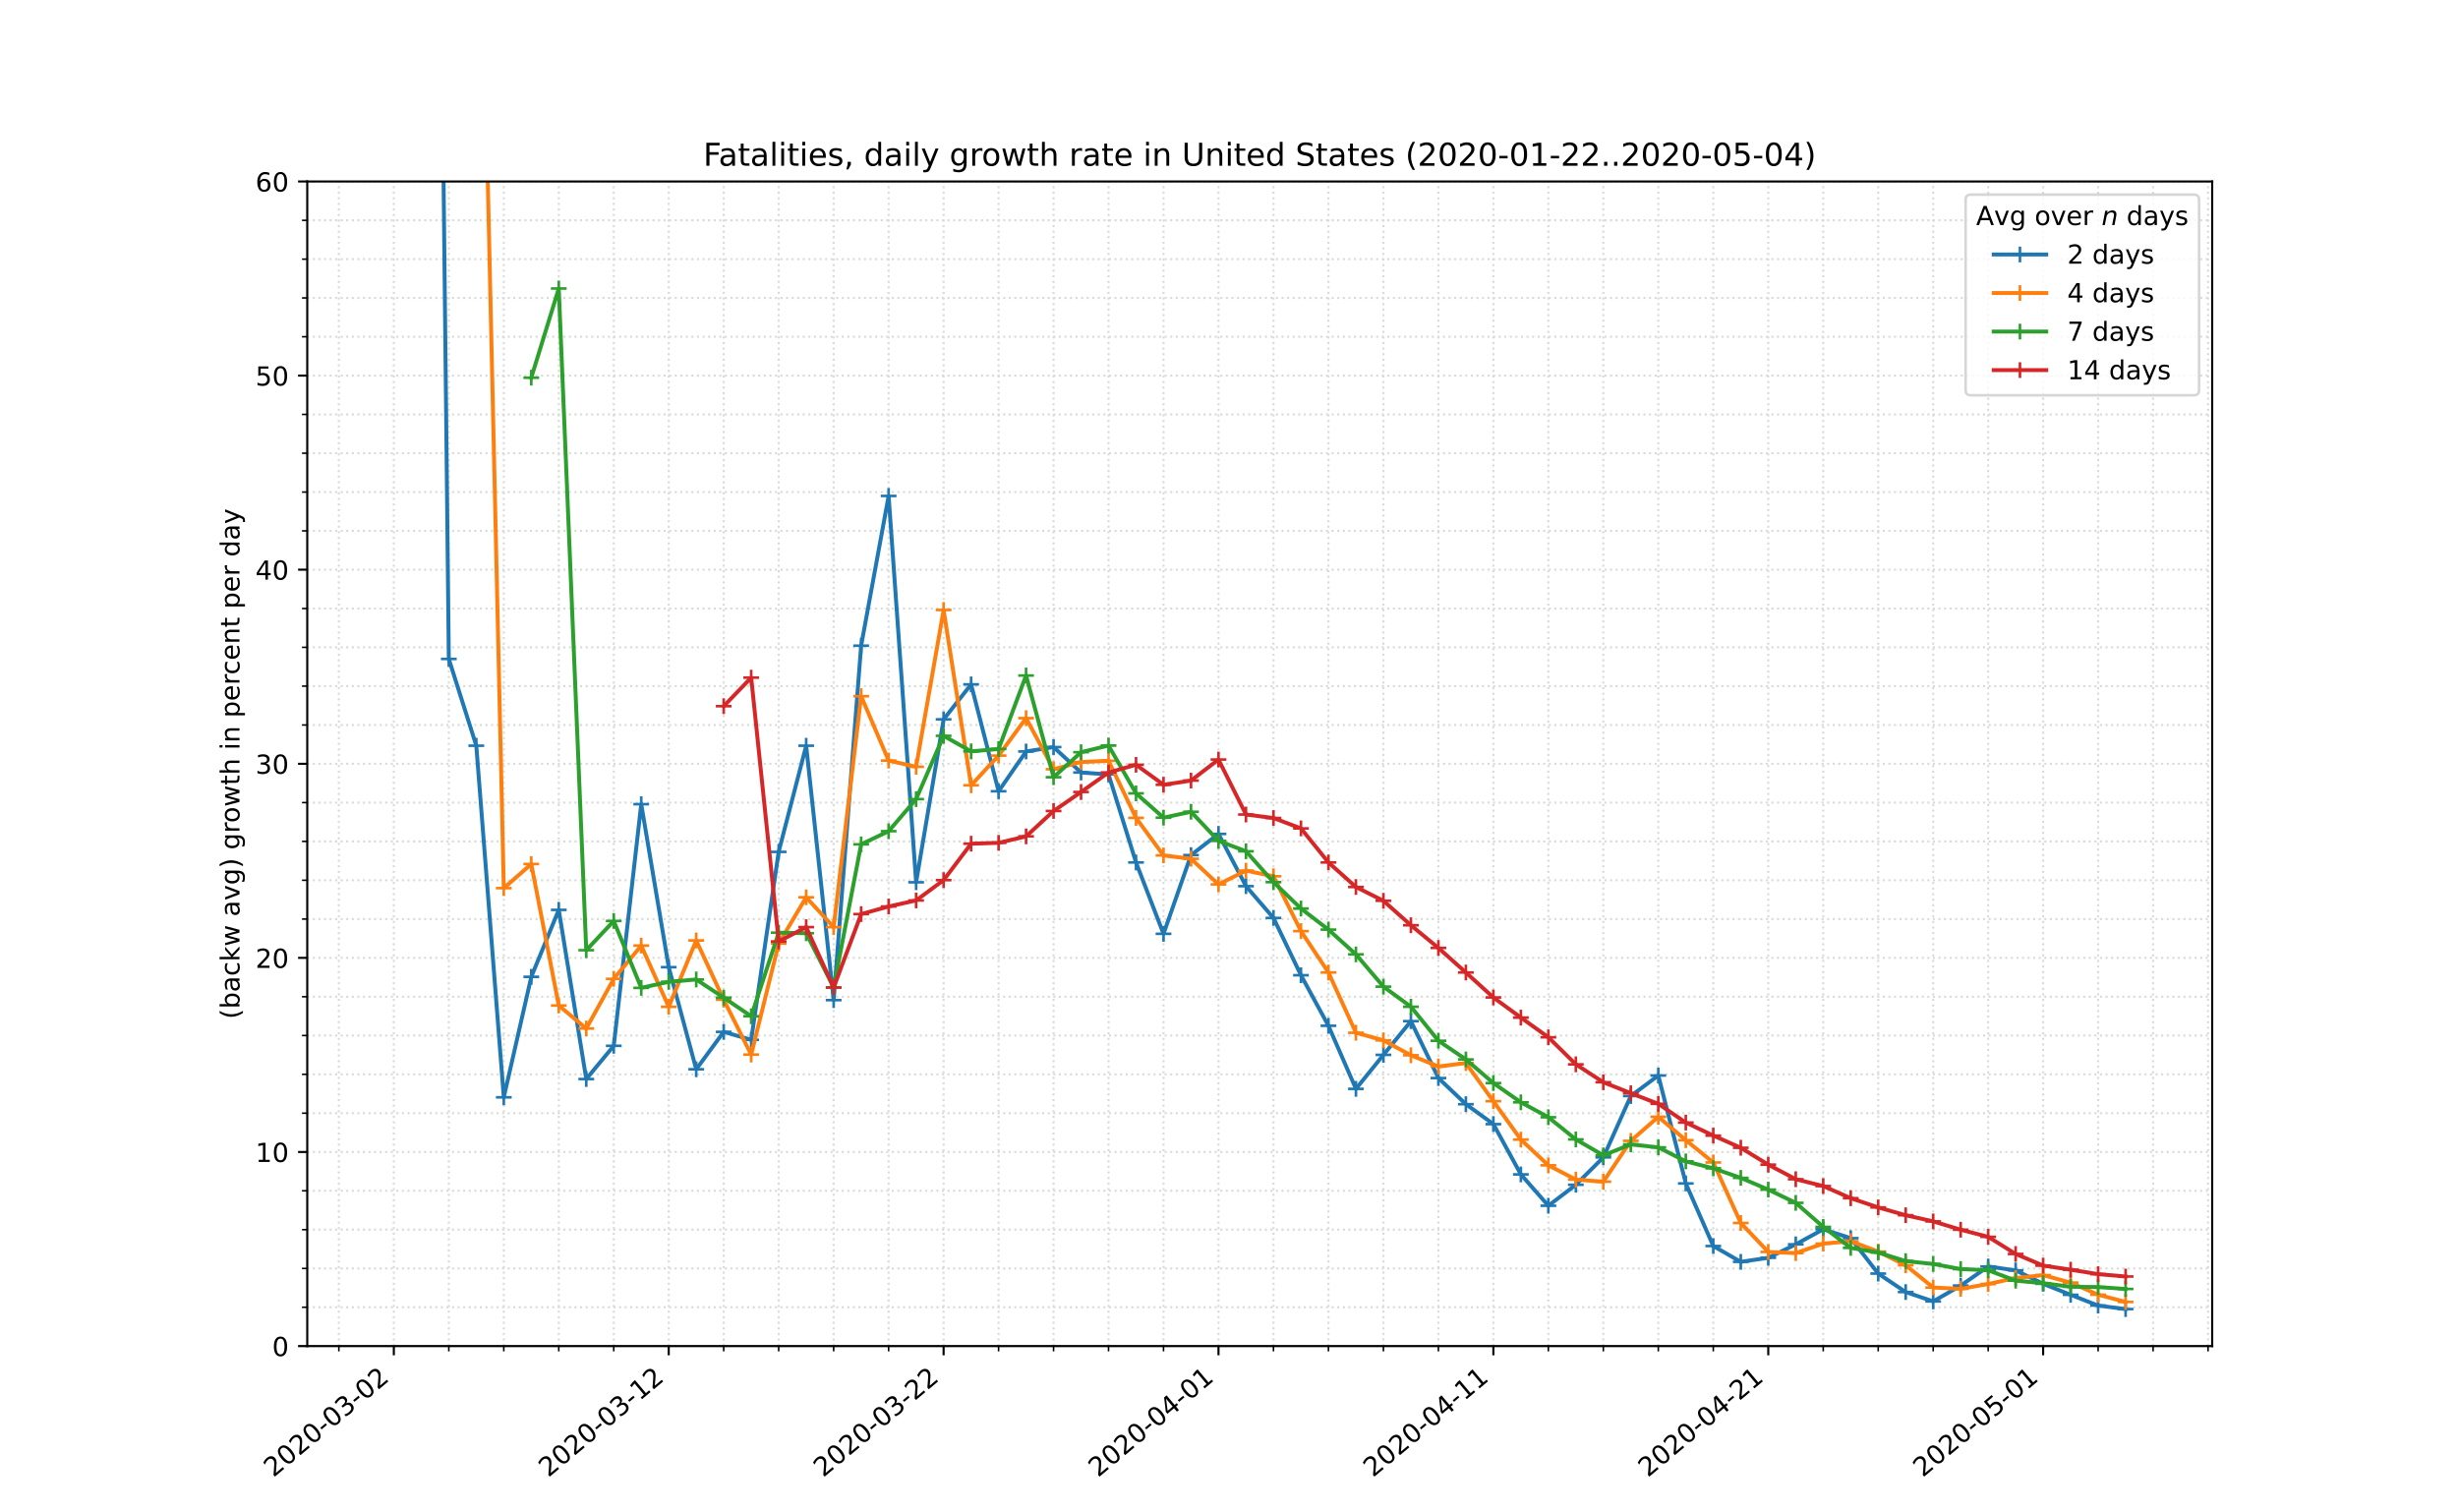 <?xml version="1.0" encoding="utf-8" standalone="no"?>
<!DOCTYPE svg PUBLIC "-//W3C//DTD SVG 1.1//EN"
  "http://www.w3.org/Graphics/SVG/1.1/DTD/svg11.dtd">
<!-- Created with matplotlib (https://matplotlib.org/) -->
<svg height="576pt" version="1.1" viewBox="0 0 936 576" width="936pt" xmlns="http://www.w3.org/2000/svg" xmlns:xlink="http://www.w3.org/1999/xlink">
 <defs>
  <style type="text/css">
*{stroke-linecap:butt;stroke-linejoin:round;}
  </style>
 </defs>
 <g id="figure_1">
  <g id="patch_1">
   <path d="M 0 576 
L 936 576 
L 936 0 
L 0 0 
z
" style="fill:#ffffff;"/>
  </g>
  <g id="axes_1">
   <g id="patch_2">
    <path d="M 117 512.64 
L 842.4 512.64 
L 842.4 69.12 
L 117 69.12 
z
" style="fill:#ffffff;"/>
   </g>
   <g id="matplotlib.axis_1">
    <g id="xtick_1">
     <g id="line2d_1">
      <path clip-path="url(#p9efe5f04b8)" d="M 149.973 512.64 
L 149.973 69.12 
" style="fill:none;stroke:#d8dcd6;stroke-dasharray:0.8,1.32;stroke-dashoffset:0;stroke-width:0.8;"/>
     </g>
     <g id="line2d_2">
      <defs>
       <path d="M 0 0 
L 0 3.5 
" id="m63689d3219" style="stroke:#000000;stroke-width:0.8;"/>
      </defs>
      <g>
       <use style="stroke:#000000;stroke-width:0.8;" x="149.973" xlink:href="#m63689d3219" y="512.64"/>
      </g>
     </g>
     <g id="text_1">
      <!-- 2020-03-02 -->
      <defs>
       <path d="M 19.188 8.297 
L 53.609 8.297 
L 53.609 0 
L 7.328 0 
L 7.328 8.297 
Q 12.938 14.109 22.625 23.891 
Q 32.328 33.688 34.812 36.531 
Q 39.547 41.844 41.422 45.531 
Q 43.312 49.219 43.312 52.781 
Q 43.312 58.594 39.234 62.25 
Q 35.156 65.922 28.609 65.922 
Q 23.969 65.922 18.812 64.312 
Q 13.672 62.703 7.812 59.422 
L 7.812 69.391 
Q 13.766 71.781 18.938 73 
Q 24.125 74.219 28.422 74.219 
Q 39.75 74.219 46.484 68.547 
Q 53.219 62.891 53.219 53.422 
Q 53.219 48.922 51.531 44.891 
Q 49.859 40.875 45.406 35.406 
Q 44.188 33.984 37.641 27.219 
Q 31.109 20.453 19.188 8.297 
z
" id="DejaVuSans-50"/>
       <path d="M 31.781 66.406 
Q 24.172 66.406 20.328 58.906 
Q 16.5 51.422 16.5 36.375 
Q 16.5 21.391 20.328 13.891 
Q 24.172 6.391 31.781 6.391 
Q 39.453 6.391 43.281 13.891 
Q 47.125 21.391 47.125 36.375 
Q 47.125 51.422 43.281 58.906 
Q 39.453 66.406 31.781 66.406 
z
M 31.781 74.219 
Q 44.047 74.219 50.516 64.516 
Q 56.984 54.828 56.984 36.375 
Q 56.984 17.969 50.516 8.266 
Q 44.047 -1.422 31.781 -1.422 
Q 19.531 -1.422 13.062 8.266 
Q 6.594 17.969 6.594 36.375 
Q 6.594 54.828 13.062 64.516 
Q 19.531 74.219 31.781 74.219 
z
" id="DejaVuSans-48"/>
       <path d="M 4.891 31.391 
L 31.203 31.391 
L 31.203 23.391 
L 4.891 23.391 
z
" id="DejaVuSans-45"/>
       <path d="M 40.578 39.312 
Q 47.656 37.797 51.625 33 
Q 55.609 28.219 55.609 21.188 
Q 55.609 10.406 48.188 4.484 
Q 40.766 -1.422 27.094 -1.422 
Q 22.516 -1.422 17.656 -0.516 
Q 12.797 0.391 7.625 2.203 
L 7.625 11.719 
Q 11.719 9.328 16.594 8.109 
Q 21.484 6.891 26.812 6.891 
Q 36.078 6.891 40.938 10.547 
Q 45.797 14.203 45.797 21.188 
Q 45.797 27.641 41.281 31.266 
Q 36.766 34.906 28.719 34.906 
L 20.219 34.906 
L 20.219 43.016 
L 29.109 43.016 
Q 36.375 43.016 40.234 45.922 
Q 44.094 48.828 44.094 54.297 
Q 44.094 59.906 40.109 62.906 
Q 36.141 65.922 28.719 65.922 
Q 24.656 65.922 20.016 65.031 
Q 15.375 64.156 9.812 62.312 
L 9.812 71.094 
Q 15.438 72.656 20.344 73.438 
Q 25.25 74.219 29.594 74.219 
Q 40.828 74.219 47.359 69.109 
Q 53.906 64.016 53.906 55.328 
Q 53.906 49.266 50.438 45.094 
Q 46.969 40.922 40.578 39.312 
z
" id="DejaVuSans-51"/>
      </defs>
      <g transform="translate(104.117 562.817)rotate(-40)scale(0.1 -0.1)">
       <use xlink:href="#DejaVuSans-50"/>
       <use x="63.623" xlink:href="#DejaVuSans-48"/>
       <use x="127.246" xlink:href="#DejaVuSans-50"/>
       <use x="190.869" xlink:href="#DejaVuSans-48"/>
       <use x="254.492" xlink:href="#DejaVuSans-45"/>
       <use x="290.576" xlink:href="#DejaVuSans-48"/>
       <use x="354.199" xlink:href="#DejaVuSans-51"/>
       <use x="417.822" xlink:href="#DejaVuSans-45"/>
       <use x="453.906" xlink:href="#DejaVuSans-48"/>
       <use x="517.529" xlink:href="#DejaVuSans-50"/>
      </g>
     </g>
    </g>
    <g id="xtick_2">
     <g id="line2d_3">
      <path clip-path="url(#p9efe5f04b8)" d="M 254.648 512.64 
L 254.648 69.12 
" style="fill:none;stroke:#d8dcd6;stroke-dasharray:0.8,1.32;stroke-dashoffset:0;stroke-width:0.8;"/>
     </g>
     <g id="line2d_4">
      <g>
       <use style="stroke:#000000;stroke-width:0.8;" x="254.648" xlink:href="#m63689d3219" y="512.64"/>
      </g>
     </g>
     <g id="text_2">
      <!-- 2020-03-12 -->
      <defs>
       <path d="M 12.406 8.297 
L 28.516 8.297 
L 28.516 63.922 
L 10.984 60.406 
L 10.984 69.391 
L 28.422 72.906 
L 38.281 72.906 
L 38.281 8.297 
L 54.391 8.297 
L 54.391 0 
L 12.406 0 
z
" id="DejaVuSans-49"/>
      </defs>
      <g transform="translate(208.792 562.817)rotate(-40)scale(0.1 -0.1)">
       <use xlink:href="#DejaVuSans-50"/>
       <use x="63.623" xlink:href="#DejaVuSans-48"/>
       <use x="127.246" xlink:href="#DejaVuSans-50"/>
       <use x="190.869" xlink:href="#DejaVuSans-48"/>
       <use x="254.492" xlink:href="#DejaVuSans-45"/>
       <use x="290.576" xlink:href="#DejaVuSans-48"/>
       <use x="354.199" xlink:href="#DejaVuSans-51"/>
       <use x="417.822" xlink:href="#DejaVuSans-45"/>
       <use x="453.906" xlink:href="#DejaVuSans-49"/>
       <use x="517.529" xlink:href="#DejaVuSans-50"/>
      </g>
     </g>
    </g>
    <g id="xtick_3">
     <g id="line2d_5">
      <path clip-path="url(#p9efe5f04b8)" d="M 359.323 512.64 
L 359.323 69.12 
" style="fill:none;stroke:#d8dcd6;stroke-dasharray:0.8,1.32;stroke-dashoffset:0;stroke-width:0.8;"/>
     </g>
     <g id="line2d_6">
      <g>
       <use style="stroke:#000000;stroke-width:0.8;" x="359.323" xlink:href="#m63689d3219" y="512.64"/>
      </g>
     </g>
     <g id="text_3">
      <!-- 2020-03-22 -->
      <g transform="translate(313.467 562.817)rotate(-40)scale(0.1 -0.1)">
       <use xlink:href="#DejaVuSans-50"/>
       <use x="63.623" xlink:href="#DejaVuSans-48"/>
       <use x="127.246" xlink:href="#DejaVuSans-50"/>
       <use x="190.869" xlink:href="#DejaVuSans-48"/>
       <use x="254.492" xlink:href="#DejaVuSans-45"/>
       <use x="290.576" xlink:href="#DejaVuSans-48"/>
       <use x="354.199" xlink:href="#DejaVuSans-51"/>
       <use x="417.822" xlink:href="#DejaVuSans-45"/>
       <use x="453.906" xlink:href="#DejaVuSans-50"/>
       <use x="517.529" xlink:href="#DejaVuSans-50"/>
      </g>
     </g>
    </g>
    <g id="xtick_4">
     <g id="line2d_7">
      <path clip-path="url(#p9efe5f04b8)" d="M 463.999 512.64 
L 463.999 69.12 
" style="fill:none;stroke:#d8dcd6;stroke-dasharray:0.8,1.32;stroke-dashoffset:0;stroke-width:0.8;"/>
     </g>
     <g id="line2d_8">
      <g>
       <use style="stroke:#000000;stroke-width:0.8;" x="463.999" xlink:href="#m63689d3219" y="512.64"/>
      </g>
     </g>
     <g id="text_4">
      <!-- 2020-04-01 -->
      <defs>
       <path d="M 37.797 64.312 
L 12.891 25.391 
L 37.797 25.391 
z
M 35.203 72.906 
L 47.609 72.906 
L 47.609 25.391 
L 58.016 25.391 
L 58.016 17.188 
L 47.609 17.188 
L 47.609 0 
L 37.797 0 
L 37.797 17.188 
L 4.891 17.188 
L 4.891 26.703 
z
" id="DejaVuSans-52"/>
      </defs>
      <g transform="translate(418.143 562.817)rotate(-40)scale(0.1 -0.1)">
       <use xlink:href="#DejaVuSans-50"/>
       <use x="63.623" xlink:href="#DejaVuSans-48"/>
       <use x="127.246" xlink:href="#DejaVuSans-50"/>
       <use x="190.869" xlink:href="#DejaVuSans-48"/>
       <use x="254.492" xlink:href="#DejaVuSans-45"/>
       <use x="290.576" xlink:href="#DejaVuSans-48"/>
       <use x="354.199" xlink:href="#DejaVuSans-52"/>
       <use x="417.822" xlink:href="#DejaVuSans-45"/>
       <use x="453.906" xlink:href="#DejaVuSans-48"/>
       <use x="517.529" xlink:href="#DejaVuSans-49"/>
      </g>
     </g>
    </g>
    <g id="xtick_5">
     <g id="line2d_9">
      <path clip-path="url(#p9efe5f04b8)" d="M 568.674 512.64 
L 568.674 69.12 
" style="fill:none;stroke:#d8dcd6;stroke-dasharray:0.8,1.32;stroke-dashoffset:0;stroke-width:0.8;"/>
     </g>
     <g id="line2d_10">
      <g>
       <use style="stroke:#000000;stroke-width:0.8;" x="568.674" xlink:href="#m63689d3219" y="512.64"/>
      </g>
     </g>
     <g id="text_5">
      <!-- 2020-04-11 -->
      <g transform="translate(522.818 562.817)rotate(-40)scale(0.1 -0.1)">
       <use xlink:href="#DejaVuSans-50"/>
       <use x="63.623" xlink:href="#DejaVuSans-48"/>
       <use x="127.246" xlink:href="#DejaVuSans-50"/>
       <use x="190.869" xlink:href="#DejaVuSans-48"/>
       <use x="254.492" xlink:href="#DejaVuSans-45"/>
       <use x="290.576" xlink:href="#DejaVuSans-48"/>
       <use x="354.199" xlink:href="#DejaVuSans-52"/>
       <use x="417.822" xlink:href="#DejaVuSans-45"/>
       <use x="453.906" xlink:href="#DejaVuSans-49"/>
       <use x="517.529" xlink:href="#DejaVuSans-49"/>
      </g>
     </g>
    </g>
    <g id="xtick_6">
     <g id="line2d_11">
      <path clip-path="url(#p9efe5f04b8)" d="M 673.349 512.64 
L 673.349 69.12 
" style="fill:none;stroke:#d8dcd6;stroke-dasharray:0.8,1.32;stroke-dashoffset:0;stroke-width:0.8;"/>
     </g>
     <g id="line2d_12">
      <g>
       <use style="stroke:#000000;stroke-width:0.8;" x="673.349" xlink:href="#m63689d3219" y="512.64"/>
      </g>
     </g>
     <g id="text_6">
      <!-- 2020-04-21 -->
      <g transform="translate(627.493 562.817)rotate(-40)scale(0.1 -0.1)">
       <use xlink:href="#DejaVuSans-50"/>
       <use x="63.623" xlink:href="#DejaVuSans-48"/>
       <use x="127.246" xlink:href="#DejaVuSans-50"/>
       <use x="190.869" xlink:href="#DejaVuSans-48"/>
       <use x="254.492" xlink:href="#DejaVuSans-45"/>
       <use x="290.576" xlink:href="#DejaVuSans-48"/>
       <use x="354.199" xlink:href="#DejaVuSans-52"/>
       <use x="417.822" xlink:href="#DejaVuSans-45"/>
       <use x="453.906" xlink:href="#DejaVuSans-50"/>
       <use x="517.529" xlink:href="#DejaVuSans-49"/>
      </g>
     </g>
    </g>
    <g id="xtick_7">
     <g id="line2d_13">
      <path clip-path="url(#p9efe5f04b8)" d="M 778.025 512.64 
L 778.025 69.12 
" style="fill:none;stroke:#d8dcd6;stroke-dasharray:0.8,1.32;stroke-dashoffset:0;stroke-width:0.8;"/>
     </g>
     <g id="line2d_14">
      <g>
       <use style="stroke:#000000;stroke-width:0.8;" x="778.025" xlink:href="#m63689d3219" y="512.64"/>
      </g>
     </g>
     <g id="text_7">
      <!-- 2020-05-01 -->
      <defs>
       <path d="M 10.797 72.906 
L 49.516 72.906 
L 49.516 64.594 
L 19.828 64.594 
L 19.828 46.734 
Q 21.969 47.469 24.109 47.828 
Q 26.266 48.188 28.422 48.188 
Q 40.625 48.188 47.75 41.5 
Q 54.891 34.812 54.891 23.391 
Q 54.891 11.625 47.562 5.094 
Q 40.234 -1.422 26.906 -1.422 
Q 22.312 -1.422 17.547 -0.641 
Q 12.797 0.141 7.719 1.703 
L 7.719 11.625 
Q 12.109 9.234 16.797 8.062 
Q 21.484 6.891 26.703 6.891 
Q 35.156 6.891 40.078 11.328 
Q 45.016 15.766 45.016 23.391 
Q 45.016 31 40.078 35.438 
Q 35.156 39.891 26.703 39.891 
Q 22.75 39.891 18.812 39.016 
Q 14.891 38.141 10.797 36.281 
z
" id="DejaVuSans-53"/>
      </defs>
      <g transform="translate(732.169 562.817)rotate(-40)scale(0.1 -0.1)">
       <use xlink:href="#DejaVuSans-50"/>
       <use x="63.623" xlink:href="#DejaVuSans-48"/>
       <use x="127.246" xlink:href="#DejaVuSans-50"/>
       <use x="190.869" xlink:href="#DejaVuSans-48"/>
       <use x="254.492" xlink:href="#DejaVuSans-45"/>
       <use x="290.576" xlink:href="#DejaVuSans-48"/>
       <use x="354.199" xlink:href="#DejaVuSans-53"/>
       <use x="417.822" xlink:href="#DejaVuSans-45"/>
       <use x="453.906" xlink:href="#DejaVuSans-48"/>
       <use x="517.529" xlink:href="#DejaVuSans-49"/>
      </g>
     </g>
    </g>
    <g id="xtick_8">
     <g id="line2d_15">
      <path clip-path="url(#p9efe5f04b8)" d="M 129.038 512.64 
L 129.038 69.12 
" style="fill:none;stroke:#d8dcd6;stroke-dasharray:0.8,1.32;stroke-dashoffset:0;stroke-width:0.8;"/>
     </g>
     <g id="line2d_16">
      <defs>
       <path d="M 0 0 
L 0 2 
" id="m17b4051499" style="stroke:#000000;stroke-width:0.6;"/>
      </defs>
      <g>
       <use style="stroke:#000000;stroke-width:0.6;" x="129.038" xlink:href="#m17b4051499" y="512.64"/>
      </g>
     </g>
    </g>
    <g id="xtick_9">
     <g id="line2d_17">
      <path clip-path="url(#p9efe5f04b8)" d="M 170.908 512.64 
L 170.908 69.12 
" style="fill:none;stroke:#d8dcd6;stroke-dasharray:0.8,1.32;stroke-dashoffset:0;stroke-width:0.8;"/>
     </g>
     <g id="line2d_18">
      <g>
       <use style="stroke:#000000;stroke-width:0.6;" x="170.908" xlink:href="#m17b4051499" y="512.64"/>
      </g>
     </g>
    </g>
    <g id="xtick_10">
     <g id="line2d_19">
      <path clip-path="url(#p9efe5f04b8)" d="M 191.843 512.64 
L 191.843 69.12 
" style="fill:none;stroke:#d8dcd6;stroke-dasharray:0.8,1.32;stroke-dashoffset:0;stroke-width:0.8;"/>
     </g>
     <g id="line2d_20">
      <g>
       <use style="stroke:#000000;stroke-width:0.6;" x="191.843" xlink:href="#m17b4051499" y="512.64"/>
      </g>
     </g>
    </g>
    <g id="xtick_11">
     <g id="line2d_21">
      <path clip-path="url(#p9efe5f04b8)" d="M 212.778 512.64 
L 212.778 69.12 
" style="fill:none;stroke:#d8dcd6;stroke-dasharray:0.8,1.32;stroke-dashoffset:0;stroke-width:0.8;"/>
     </g>
     <g id="line2d_22">
      <g>
       <use style="stroke:#000000;stroke-width:0.6;" x="212.778" xlink:href="#m17b4051499" y="512.64"/>
      </g>
     </g>
    </g>
    <g id="xtick_12">
     <g id="line2d_23">
      <path clip-path="url(#p9efe5f04b8)" d="M 233.713 512.64 
L 233.713 69.12 
" style="fill:none;stroke:#d8dcd6;stroke-dasharray:0.8,1.32;stroke-dashoffset:0;stroke-width:0.8;"/>
     </g>
     <g id="line2d_24">
      <g>
       <use style="stroke:#000000;stroke-width:0.6;" x="233.713" xlink:href="#m17b4051499" y="512.64"/>
      </g>
     </g>
    </g>
    <g id="xtick_13">
     <g id="line2d_25">
      <path clip-path="url(#p9efe5f04b8)" d="M 275.583 512.64 
L 275.583 69.12 
" style="fill:none;stroke:#d8dcd6;stroke-dasharray:0.8,1.32;stroke-dashoffset:0;stroke-width:0.8;"/>
     </g>
     <g id="line2d_26">
      <g>
       <use style="stroke:#000000;stroke-width:0.6;" x="275.583" xlink:href="#m17b4051499" y="512.64"/>
      </g>
     </g>
    </g>
    <g id="xtick_14">
     <g id="line2d_27">
      <path clip-path="url(#p9efe5f04b8)" d="M 296.518 512.64 
L 296.518 69.12 
" style="fill:none;stroke:#d8dcd6;stroke-dasharray:0.8,1.32;stroke-dashoffset:0;stroke-width:0.8;"/>
     </g>
     <g id="line2d_28">
      <g>
       <use style="stroke:#000000;stroke-width:0.6;" x="296.518" xlink:href="#m17b4051499" y="512.64"/>
      </g>
     </g>
    </g>
    <g id="xtick_15">
     <g id="line2d_29">
      <path clip-path="url(#p9efe5f04b8)" d="M 317.453 512.64 
L 317.453 69.12 
" style="fill:none;stroke:#d8dcd6;stroke-dasharray:0.8,1.32;stroke-dashoffset:0;stroke-width:0.8;"/>
     </g>
     <g id="line2d_30">
      <g>
       <use style="stroke:#000000;stroke-width:0.6;" x="317.453" xlink:href="#m17b4051499" y="512.64"/>
      </g>
     </g>
    </g>
    <g id="xtick_16">
     <g id="line2d_31">
      <path clip-path="url(#p9efe5f04b8)" d="M 338.388 512.64 
L 338.388 69.12 
" style="fill:none;stroke:#d8dcd6;stroke-dasharray:0.8,1.32;stroke-dashoffset:0;stroke-width:0.8;"/>
     </g>
     <g id="line2d_32">
      <g>
       <use style="stroke:#000000;stroke-width:0.6;" x="338.388" xlink:href="#m17b4051499" y="512.64"/>
      </g>
     </g>
    </g>
    <g id="xtick_17">
     <g id="line2d_33">
      <path clip-path="url(#p9efe5f04b8)" d="M 380.258 512.64 
L 380.258 69.12 
" style="fill:none;stroke:#d8dcd6;stroke-dasharray:0.8,1.32;stroke-dashoffset:0;stroke-width:0.8;"/>
     </g>
     <g id="line2d_34">
      <g>
       <use style="stroke:#000000;stroke-width:0.6;" x="380.258" xlink:href="#m17b4051499" y="512.64"/>
      </g>
     </g>
    </g>
    <g id="xtick_18">
     <g id="line2d_35">
      <path clip-path="url(#p9efe5f04b8)" d="M 401.194 512.64 
L 401.194 69.12 
" style="fill:none;stroke:#d8dcd6;stroke-dasharray:0.8,1.32;stroke-dashoffset:0;stroke-width:0.8;"/>
     </g>
     <g id="line2d_36">
      <g>
       <use style="stroke:#000000;stroke-width:0.6;" x="401.194" xlink:href="#m17b4051499" y="512.64"/>
      </g>
     </g>
    </g>
    <g id="xtick_19">
     <g id="line2d_37">
      <path clip-path="url(#p9efe5f04b8)" d="M 422.129 512.64 
L 422.129 69.12 
" style="fill:none;stroke:#d8dcd6;stroke-dasharray:0.8,1.32;stroke-dashoffset:0;stroke-width:0.8;"/>
     </g>
     <g id="line2d_38">
      <g>
       <use style="stroke:#000000;stroke-width:0.6;" x="422.129" xlink:href="#m17b4051499" y="512.64"/>
      </g>
     </g>
    </g>
    <g id="xtick_20">
     <g id="line2d_39">
      <path clip-path="url(#p9efe5f04b8)" d="M 443.064 512.64 
L 443.064 69.12 
" style="fill:none;stroke:#d8dcd6;stroke-dasharray:0.8,1.32;stroke-dashoffset:0;stroke-width:0.8;"/>
     </g>
     <g id="line2d_40">
      <g>
       <use style="stroke:#000000;stroke-width:0.6;" x="443.064" xlink:href="#m17b4051499" y="512.64"/>
      </g>
     </g>
    </g>
    <g id="xtick_21">
     <g id="line2d_41">
      <path clip-path="url(#p9efe5f04b8)" d="M 484.934 512.64 
L 484.934 69.12 
" style="fill:none;stroke:#d8dcd6;stroke-dasharray:0.8,1.32;stroke-dashoffset:0;stroke-width:0.8;"/>
     </g>
     <g id="line2d_42">
      <g>
       <use style="stroke:#000000;stroke-width:0.6;" x="484.934" xlink:href="#m17b4051499" y="512.64"/>
      </g>
     </g>
    </g>
    <g id="xtick_22">
     <g id="line2d_43">
      <path clip-path="url(#p9efe5f04b8)" d="M 505.869 512.64 
L 505.869 69.12 
" style="fill:none;stroke:#d8dcd6;stroke-dasharray:0.8,1.32;stroke-dashoffset:0;stroke-width:0.8;"/>
     </g>
     <g id="line2d_44">
      <g>
       <use style="stroke:#000000;stroke-width:0.6;" x="505.869" xlink:href="#m17b4051499" y="512.64"/>
      </g>
     </g>
    </g>
    <g id="xtick_23">
     <g id="line2d_45">
      <path clip-path="url(#p9efe5f04b8)" d="M 526.804 512.64 
L 526.804 69.12 
" style="fill:none;stroke:#d8dcd6;stroke-dasharray:0.8,1.32;stroke-dashoffset:0;stroke-width:0.8;"/>
     </g>
     <g id="line2d_46">
      <g>
       <use style="stroke:#000000;stroke-width:0.6;" x="526.804" xlink:href="#m17b4051499" y="512.64"/>
      </g>
     </g>
    </g>
    <g id="xtick_24">
     <g id="line2d_47">
      <path clip-path="url(#p9efe5f04b8)" d="M 547.739 512.64 
L 547.739 69.12 
" style="fill:none;stroke:#d8dcd6;stroke-dasharray:0.8,1.32;stroke-dashoffset:0;stroke-width:0.8;"/>
     </g>
     <g id="line2d_48">
      <g>
       <use style="stroke:#000000;stroke-width:0.6;" x="547.739" xlink:href="#m17b4051499" y="512.64"/>
      </g>
     </g>
    </g>
    <g id="xtick_25">
     <g id="line2d_49">
      <path clip-path="url(#p9efe5f04b8)" d="M 589.609 512.64 
L 589.609 69.12 
" style="fill:none;stroke:#d8dcd6;stroke-dasharray:0.8,1.32;stroke-dashoffset:0;stroke-width:0.8;"/>
     </g>
     <g id="line2d_50">
      <g>
       <use style="stroke:#000000;stroke-width:0.6;" x="589.609" xlink:href="#m17b4051499" y="512.64"/>
      </g>
     </g>
    </g>
    <g id="xtick_26">
     <g id="line2d_51">
      <path clip-path="url(#p9efe5f04b8)" d="M 610.544 512.64 
L 610.544 69.12 
" style="fill:none;stroke:#d8dcd6;stroke-dasharray:0.8,1.32;stroke-dashoffset:0;stroke-width:0.8;"/>
     </g>
     <g id="line2d_52">
      <g>
       <use style="stroke:#000000;stroke-width:0.6;" x="610.544" xlink:href="#m17b4051499" y="512.64"/>
      </g>
     </g>
    </g>
    <g id="xtick_27">
     <g id="line2d_53">
      <path clip-path="url(#p9efe5f04b8)" d="M 631.479 512.64 
L 631.479 69.12 
" style="fill:none;stroke:#d8dcd6;stroke-dasharray:0.8,1.32;stroke-dashoffset:0;stroke-width:0.8;"/>
     </g>
     <g id="line2d_54">
      <g>
       <use style="stroke:#000000;stroke-width:0.6;" x="631.479" xlink:href="#m17b4051499" y="512.64"/>
      </g>
     </g>
    </g>
    <g id="xtick_28">
     <g id="line2d_55">
      <path clip-path="url(#p9efe5f04b8)" d="M 652.414 512.64 
L 652.414 69.12 
" style="fill:none;stroke:#d8dcd6;stroke-dasharray:0.8,1.32;stroke-dashoffset:0;stroke-width:0.8;"/>
     </g>
     <g id="line2d_56">
      <g>
       <use style="stroke:#000000;stroke-width:0.6;" x="652.414" xlink:href="#m17b4051499" y="512.64"/>
      </g>
     </g>
    </g>
    <g id="xtick_29">
     <g id="line2d_57">
      <path clip-path="url(#p9efe5f04b8)" d="M 694.284 512.64 
L 694.284 69.12 
" style="fill:none;stroke:#d8dcd6;stroke-dasharray:0.8,1.32;stroke-dashoffset:0;stroke-width:0.8;"/>
     </g>
     <g id="line2d_58">
      <g>
       <use style="stroke:#000000;stroke-width:0.6;" x="694.284" xlink:href="#m17b4051499" y="512.64"/>
      </g>
     </g>
    </g>
    <g id="xtick_30">
     <g id="line2d_59">
      <path clip-path="url(#p9efe5f04b8)" d="M 715.219 512.64 
L 715.219 69.12 
" style="fill:none;stroke:#d8dcd6;stroke-dasharray:0.8,1.32;stroke-dashoffset:0;stroke-width:0.8;"/>
     </g>
     <g id="line2d_60">
      <g>
       <use style="stroke:#000000;stroke-width:0.6;" x="715.219" xlink:href="#m17b4051499" y="512.64"/>
      </g>
     </g>
    </g>
    <g id="xtick_31">
     <g id="line2d_61">
      <path clip-path="url(#p9efe5f04b8)" d="M 736.155 512.64 
L 736.155 69.12 
" style="fill:none;stroke:#d8dcd6;stroke-dasharray:0.8,1.32;stroke-dashoffset:0;stroke-width:0.8;"/>
     </g>
     <g id="line2d_62">
      <g>
       <use style="stroke:#000000;stroke-width:0.6;" x="736.155" xlink:href="#m17b4051499" y="512.64"/>
      </g>
     </g>
    </g>
    <g id="xtick_32">
     <g id="line2d_63">
      <path clip-path="url(#p9efe5f04b8)" d="M 757.09 512.64 
L 757.09 69.12 
" style="fill:none;stroke:#d8dcd6;stroke-dasharray:0.8,1.32;stroke-dashoffset:0;stroke-width:0.8;"/>
     </g>
     <g id="line2d_64">
      <g>
       <use style="stroke:#000000;stroke-width:0.6;" x="757.09" xlink:href="#m17b4051499" y="512.64"/>
      </g>
     </g>
    </g>
    <g id="xtick_33">
     <g id="line2d_65">
      <path clip-path="url(#p9efe5f04b8)" d="M 798.96 512.64 
L 798.96 69.12 
" style="fill:none;stroke:#d8dcd6;stroke-dasharray:0.8,1.32;stroke-dashoffset:0;stroke-width:0.8;"/>
     </g>
     <g id="line2d_66">
      <g>
       <use style="stroke:#000000;stroke-width:0.6;" x="798.96" xlink:href="#m17b4051499" y="512.64"/>
      </g>
     </g>
    </g>
    <g id="xtick_34">
     <g id="line2d_67">
      <path clip-path="url(#p9efe5f04b8)" d="M 819.895 512.64 
L 819.895 69.12 
" style="fill:none;stroke:#d8dcd6;stroke-dasharray:0.8,1.32;stroke-dashoffset:0;stroke-width:0.8;"/>
     </g>
     <g id="line2d_68">
      <g>
       <use style="stroke:#000000;stroke-width:0.6;" x="819.895" xlink:href="#m17b4051499" y="512.64"/>
      </g>
     </g>
    </g>
    <g id="xtick_35">
     <g id="line2d_69">
      <path clip-path="url(#p9efe5f04b8)" d="M 840.83 512.64 
L 840.83 69.12 
" style="fill:none;stroke:#d8dcd6;stroke-dasharray:0.8,1.32;stroke-dashoffset:0;stroke-width:0.8;"/>
     </g>
     <g id="line2d_70">
      <g>
       <use style="stroke:#000000;stroke-width:0.6;" x="840.83" xlink:href="#m17b4051499" y="512.64"/>
      </g>
     </g>
    </g>
   </g>
   <g id="matplotlib.axis_2">
    <g id="ytick_1">
     <g id="line2d_71">
      <path clip-path="url(#p9efe5f04b8)" d="M 117 512.64 
L 842.4 512.64 
" style="fill:none;stroke:#d8dcd6;stroke-dasharray:0.8,1.32;stroke-dashoffset:0;stroke-width:0.8;"/>
     </g>
     <g id="line2d_72">
      <defs>
       <path d="M 0 0 
L -3.5 0 
" id="mdddbcbe0a1" style="stroke:#000000;stroke-width:0.8;"/>
      </defs>
      <g>
       <use style="stroke:#000000;stroke-width:0.8;" x="117" xlink:href="#mdddbcbe0a1" y="512.64"/>
      </g>
     </g>
     <g id="text_8">
      <!-- 0 -->
      <g transform="translate(103.638 516.439)scale(0.1 -0.1)">
       <use xlink:href="#DejaVuSans-48"/>
      </g>
     </g>
    </g>
    <g id="ytick_2">
     <g id="line2d_73">
      <path clip-path="url(#p9efe5f04b8)" d="M 117 438.72 
L 842.4 438.72 
" style="fill:none;stroke:#d8dcd6;stroke-dasharray:0.8,1.32;stroke-dashoffset:0;stroke-width:0.8;"/>
     </g>
     <g id="line2d_74">
      <g>
       <use style="stroke:#000000;stroke-width:0.8;" x="117" xlink:href="#mdddbcbe0a1" y="438.72"/>
      </g>
     </g>
     <g id="text_9">
      <!-- 10 -->
      <g transform="translate(97.275 442.519)scale(0.1 -0.1)">
       <use xlink:href="#DejaVuSans-49"/>
       <use x="63.623" xlink:href="#DejaVuSans-48"/>
      </g>
     </g>
    </g>
    <g id="ytick_3">
     <g id="line2d_75">
      <path clip-path="url(#p9efe5f04b8)" d="M 117 364.8 
L 842.4 364.8 
" style="fill:none;stroke:#d8dcd6;stroke-dasharray:0.8,1.32;stroke-dashoffset:0;stroke-width:0.8;"/>
     </g>
     <g id="line2d_76">
      <g>
       <use style="stroke:#000000;stroke-width:0.8;" x="117" xlink:href="#mdddbcbe0a1" y="364.8"/>
      </g>
     </g>
     <g id="text_10">
      <!-- 20 -->
      <g transform="translate(97.275 368.599)scale(0.1 -0.1)">
       <use xlink:href="#DejaVuSans-50"/>
       <use x="63.623" xlink:href="#DejaVuSans-48"/>
      </g>
     </g>
    </g>
    <g id="ytick_4">
     <g id="line2d_77">
      <path clip-path="url(#p9efe5f04b8)" d="M 117 290.88 
L 842.4 290.88 
" style="fill:none;stroke:#d8dcd6;stroke-dasharray:0.8,1.32;stroke-dashoffset:0;stroke-width:0.8;"/>
     </g>
     <g id="line2d_78">
      <g>
       <use style="stroke:#000000;stroke-width:0.8;" x="117" xlink:href="#mdddbcbe0a1" y="290.88"/>
      </g>
     </g>
     <g id="text_11">
      <!-- 30 -->
      <g transform="translate(97.275 294.679)scale(0.1 -0.1)">
       <use xlink:href="#DejaVuSans-51"/>
       <use x="63.623" xlink:href="#DejaVuSans-48"/>
      </g>
     </g>
    </g>
    <g id="ytick_5">
     <g id="line2d_79">
      <path clip-path="url(#p9efe5f04b8)" d="M 117 216.96 
L 842.4 216.96 
" style="fill:none;stroke:#d8dcd6;stroke-dasharray:0.8,1.32;stroke-dashoffset:0;stroke-width:0.8;"/>
     </g>
     <g id="line2d_80">
      <g>
       <use style="stroke:#000000;stroke-width:0.8;" x="117" xlink:href="#mdddbcbe0a1" y="216.96"/>
      </g>
     </g>
     <g id="text_12">
      <!-- 40 -->
      <g transform="translate(97.275 220.759)scale(0.1 -0.1)">
       <use xlink:href="#DejaVuSans-52"/>
       <use x="63.623" xlink:href="#DejaVuSans-48"/>
      </g>
     </g>
    </g>
    <g id="ytick_6">
     <g id="line2d_81">
      <path clip-path="url(#p9efe5f04b8)" d="M 117 143.04 
L 842.4 143.04 
" style="fill:none;stroke:#d8dcd6;stroke-dasharray:0.8,1.32;stroke-dashoffset:0;stroke-width:0.8;"/>
     </g>
     <g id="line2d_82">
      <g>
       <use style="stroke:#000000;stroke-width:0.8;" x="117" xlink:href="#mdddbcbe0a1" y="143.04"/>
      </g>
     </g>
     <g id="text_13">
      <!-- 50 -->
      <g transform="translate(97.275 146.839)scale(0.1 -0.1)">
       <use xlink:href="#DejaVuSans-53"/>
       <use x="63.623" xlink:href="#DejaVuSans-48"/>
      </g>
     </g>
    </g>
    <g id="ytick_7">
     <g id="line2d_83">
      <path clip-path="url(#p9efe5f04b8)" d="M 117 69.12 
L 842.4 69.12 
" style="fill:none;stroke:#d8dcd6;stroke-dasharray:0.8,1.32;stroke-dashoffset:0;stroke-width:0.8;"/>
     </g>
     <g id="line2d_84">
      <g>
       <use style="stroke:#000000;stroke-width:0.8;" x="117" xlink:href="#mdddbcbe0a1" y="69.12"/>
      </g>
     </g>
     <g id="text_14">
      <!-- 60 -->
      <defs>
       <path d="M 33.016 40.375 
Q 26.375 40.375 22.484 35.828 
Q 18.609 31.297 18.609 23.391 
Q 18.609 15.531 22.484 10.953 
Q 26.375 6.391 33.016 6.391 
Q 39.656 6.391 43.531 10.953 
Q 47.406 15.531 47.406 23.391 
Q 47.406 31.297 43.531 35.828 
Q 39.656 40.375 33.016 40.375 
z
M 52.594 71.297 
L 52.594 62.312 
Q 48.875 64.062 45.094 64.984 
Q 41.312 65.922 37.594 65.922 
Q 27.828 65.922 22.672 59.328 
Q 17.531 52.734 16.797 39.406 
Q 19.672 43.656 24.016 45.922 
Q 28.375 48.188 33.594 48.188 
Q 44.578 48.188 50.953 41.516 
Q 57.328 34.859 57.328 23.391 
Q 57.328 12.156 50.688 5.359 
Q 44.047 -1.422 33.016 -1.422 
Q 20.359 -1.422 13.672 8.266 
Q 6.984 17.969 6.984 36.375 
Q 6.984 53.656 15.188 63.938 
Q 23.391 74.219 37.203 74.219 
Q 40.922 74.219 44.703 73.484 
Q 48.484 72.75 52.594 71.297 
z
" id="DejaVuSans-54"/>
      </defs>
      <g transform="translate(97.275 72.919)scale(0.1 -0.1)">
       <use xlink:href="#DejaVuSans-54"/>
       <use x="63.623" xlink:href="#DejaVuSans-48"/>
      </g>
     </g>
    </g>
    <g id="ytick_8">
     <g id="line2d_85">
      <path clip-path="url(#p9efe5f04b8)" d="M 117 497.856 
L 842.4 497.856 
" style="fill:none;stroke:#d8dcd6;stroke-dasharray:0.8,1.32;stroke-dashoffset:0;stroke-width:0.8;"/>
     </g>
     <g id="line2d_86">
      <defs>
       <path d="M 0 0 
L -2 0 
" id="m7cf9212b54" style="stroke:#000000;stroke-width:0.6;"/>
      </defs>
      <g>
       <use style="stroke:#000000;stroke-width:0.6;" x="117" xlink:href="#m7cf9212b54" y="497.856"/>
      </g>
     </g>
    </g>
    <g id="ytick_9">
     <g id="line2d_87">
      <path clip-path="url(#p9efe5f04b8)" d="M 117 483.072 
L 842.4 483.072 
" style="fill:none;stroke:#d8dcd6;stroke-dasharray:0.8,1.32;stroke-dashoffset:0;stroke-width:0.8;"/>
     </g>
     <g id="line2d_88">
      <g>
       <use style="stroke:#000000;stroke-width:0.6;" x="117" xlink:href="#m7cf9212b54" y="483.072"/>
      </g>
     </g>
    </g>
    <g id="ytick_10">
     <g id="line2d_89">
      <path clip-path="url(#p9efe5f04b8)" d="M 117 468.288 
L 842.4 468.288 
" style="fill:none;stroke:#d8dcd6;stroke-dasharray:0.8,1.32;stroke-dashoffset:0;stroke-width:0.8;"/>
     </g>
     <g id="line2d_90">
      <g>
       <use style="stroke:#000000;stroke-width:0.6;" x="117" xlink:href="#m7cf9212b54" y="468.288"/>
      </g>
     </g>
    </g>
    <g id="ytick_11">
     <g id="line2d_91">
      <path clip-path="url(#p9efe5f04b8)" d="M 117 453.504 
L 842.4 453.504 
" style="fill:none;stroke:#d8dcd6;stroke-dasharray:0.8,1.32;stroke-dashoffset:0;stroke-width:0.8;"/>
     </g>
     <g id="line2d_92">
      <g>
       <use style="stroke:#000000;stroke-width:0.6;" x="117" xlink:href="#m7cf9212b54" y="453.504"/>
      </g>
     </g>
    </g>
    <g id="ytick_12">
     <g id="line2d_93">
      <path clip-path="url(#p9efe5f04b8)" d="M 117 423.936 
L 842.4 423.936 
" style="fill:none;stroke:#d8dcd6;stroke-dasharray:0.8,1.32;stroke-dashoffset:0;stroke-width:0.8;"/>
     </g>
     <g id="line2d_94">
      <g>
       <use style="stroke:#000000;stroke-width:0.6;" x="117" xlink:href="#m7cf9212b54" y="423.936"/>
      </g>
     </g>
    </g>
    <g id="ytick_13">
     <g id="line2d_95">
      <path clip-path="url(#p9efe5f04b8)" d="M 117 409.152 
L 842.4 409.152 
" style="fill:none;stroke:#d8dcd6;stroke-dasharray:0.8,1.32;stroke-dashoffset:0;stroke-width:0.8;"/>
     </g>
     <g id="line2d_96">
      <g>
       <use style="stroke:#000000;stroke-width:0.6;" x="117" xlink:href="#m7cf9212b54" y="409.152"/>
      </g>
     </g>
    </g>
    <g id="ytick_14">
     <g id="line2d_97">
      <path clip-path="url(#p9efe5f04b8)" d="M 117 394.368 
L 842.4 394.368 
" style="fill:none;stroke:#d8dcd6;stroke-dasharray:0.8,1.32;stroke-dashoffset:0;stroke-width:0.8;"/>
     </g>
     <g id="line2d_98">
      <g>
       <use style="stroke:#000000;stroke-width:0.6;" x="117" xlink:href="#m7cf9212b54" y="394.368"/>
      </g>
     </g>
    </g>
    <g id="ytick_15">
     <g id="line2d_99">
      <path clip-path="url(#p9efe5f04b8)" d="M 117 379.584 
L 842.4 379.584 
" style="fill:none;stroke:#d8dcd6;stroke-dasharray:0.8,1.32;stroke-dashoffset:0;stroke-width:0.8;"/>
     </g>
     <g id="line2d_100">
      <g>
       <use style="stroke:#000000;stroke-width:0.6;" x="117" xlink:href="#m7cf9212b54" y="379.584"/>
      </g>
     </g>
    </g>
    <g id="ytick_16">
     <g id="line2d_101">
      <path clip-path="url(#p9efe5f04b8)" d="M 117 350.016 
L 842.4 350.016 
" style="fill:none;stroke:#d8dcd6;stroke-dasharray:0.8,1.32;stroke-dashoffset:0;stroke-width:0.8;"/>
     </g>
     <g id="line2d_102">
      <g>
       <use style="stroke:#000000;stroke-width:0.6;" x="117" xlink:href="#m7cf9212b54" y="350.016"/>
      </g>
     </g>
    </g>
    <g id="ytick_17">
     <g id="line2d_103">
      <path clip-path="url(#p9efe5f04b8)" d="M 117 335.232 
L 842.4 335.232 
" style="fill:none;stroke:#d8dcd6;stroke-dasharray:0.8,1.32;stroke-dashoffset:0;stroke-width:0.8;"/>
     </g>
     <g id="line2d_104">
      <g>
       <use style="stroke:#000000;stroke-width:0.6;" x="117" xlink:href="#m7cf9212b54" y="335.232"/>
      </g>
     </g>
    </g>
    <g id="ytick_18">
     <g id="line2d_105">
      <path clip-path="url(#p9efe5f04b8)" d="M 117 320.448 
L 842.4 320.448 
" style="fill:none;stroke:#d8dcd6;stroke-dasharray:0.8,1.32;stroke-dashoffset:0;stroke-width:0.8;"/>
     </g>
     <g id="line2d_106">
      <g>
       <use style="stroke:#000000;stroke-width:0.6;" x="117" xlink:href="#m7cf9212b54" y="320.448"/>
      </g>
     </g>
    </g>
    <g id="ytick_19">
     <g id="line2d_107">
      <path clip-path="url(#p9efe5f04b8)" d="M 117 305.664 
L 842.4 305.664 
" style="fill:none;stroke:#d8dcd6;stroke-dasharray:0.8,1.32;stroke-dashoffset:0;stroke-width:0.8;"/>
     </g>
     <g id="line2d_108">
      <g>
       <use style="stroke:#000000;stroke-width:0.6;" x="117" xlink:href="#m7cf9212b54" y="305.664"/>
      </g>
     </g>
    </g>
    <g id="ytick_20">
     <g id="line2d_109">
      <path clip-path="url(#p9efe5f04b8)" d="M 117 276.096 
L 842.4 276.096 
" style="fill:none;stroke:#d8dcd6;stroke-dasharray:0.8,1.32;stroke-dashoffset:0;stroke-width:0.8;"/>
     </g>
     <g id="line2d_110">
      <g>
       <use style="stroke:#000000;stroke-width:0.6;" x="117" xlink:href="#m7cf9212b54" y="276.096"/>
      </g>
     </g>
    </g>
    <g id="ytick_21">
     <g id="line2d_111">
      <path clip-path="url(#p9efe5f04b8)" d="M 117 261.312 
L 842.4 261.312 
" style="fill:none;stroke:#d8dcd6;stroke-dasharray:0.8,1.32;stroke-dashoffset:0;stroke-width:0.8;"/>
     </g>
     <g id="line2d_112">
      <g>
       <use style="stroke:#000000;stroke-width:0.6;" x="117" xlink:href="#m7cf9212b54" y="261.312"/>
      </g>
     </g>
    </g>
    <g id="ytick_22">
     <g id="line2d_113">
      <path clip-path="url(#p9efe5f04b8)" d="M 117 246.528 
L 842.4 246.528 
" style="fill:none;stroke:#d8dcd6;stroke-dasharray:0.8,1.32;stroke-dashoffset:0;stroke-width:0.8;"/>
     </g>
     <g id="line2d_114">
      <g>
       <use style="stroke:#000000;stroke-width:0.6;" x="117" xlink:href="#m7cf9212b54" y="246.528"/>
      </g>
     </g>
    </g>
    <g id="ytick_23">
     <g id="line2d_115">
      <path clip-path="url(#p9efe5f04b8)" d="M 117 231.744 
L 842.4 231.744 
" style="fill:none;stroke:#d8dcd6;stroke-dasharray:0.8,1.32;stroke-dashoffset:0;stroke-width:0.8;"/>
     </g>
     <g id="line2d_116">
      <g>
       <use style="stroke:#000000;stroke-width:0.6;" x="117" xlink:href="#m7cf9212b54" y="231.744"/>
      </g>
     </g>
    </g>
    <g id="ytick_24">
     <g id="line2d_117">
      <path clip-path="url(#p9efe5f04b8)" d="M 117 202.176 
L 842.4 202.176 
" style="fill:none;stroke:#d8dcd6;stroke-dasharray:0.8,1.32;stroke-dashoffset:0;stroke-width:0.8;"/>
     </g>
     <g id="line2d_118">
      <g>
       <use style="stroke:#000000;stroke-width:0.6;" x="117" xlink:href="#m7cf9212b54" y="202.176"/>
      </g>
     </g>
    </g>
    <g id="ytick_25">
     <g id="line2d_119">
      <path clip-path="url(#p9efe5f04b8)" d="M 117 187.392 
L 842.4 187.392 
" style="fill:none;stroke:#d8dcd6;stroke-dasharray:0.8,1.32;stroke-dashoffset:0;stroke-width:0.8;"/>
     </g>
     <g id="line2d_120">
      <g>
       <use style="stroke:#000000;stroke-width:0.6;" x="117" xlink:href="#m7cf9212b54" y="187.392"/>
      </g>
     </g>
    </g>
    <g id="ytick_26">
     <g id="line2d_121">
      <path clip-path="url(#p9efe5f04b8)" d="M 117 172.608 
L 842.4 172.608 
" style="fill:none;stroke:#d8dcd6;stroke-dasharray:0.8,1.32;stroke-dashoffset:0;stroke-width:0.8;"/>
     </g>
     <g id="line2d_122">
      <g>
       <use style="stroke:#000000;stroke-width:0.6;" x="117" xlink:href="#m7cf9212b54" y="172.608"/>
      </g>
     </g>
    </g>
    <g id="ytick_27">
     <g id="line2d_123">
      <path clip-path="url(#p9efe5f04b8)" d="M 117 157.824 
L 842.4 157.824 
" style="fill:none;stroke:#d8dcd6;stroke-dasharray:0.8,1.32;stroke-dashoffset:0;stroke-width:0.8;"/>
     </g>
     <g id="line2d_124">
      <g>
       <use style="stroke:#000000;stroke-width:0.6;" x="117" xlink:href="#m7cf9212b54" y="157.824"/>
      </g>
     </g>
    </g>
    <g id="ytick_28">
     <g id="line2d_125">
      <path clip-path="url(#p9efe5f04b8)" d="M 117 128.256 
L 842.4 128.256 
" style="fill:none;stroke:#d8dcd6;stroke-dasharray:0.8,1.32;stroke-dashoffset:0;stroke-width:0.8;"/>
     </g>
     <g id="line2d_126">
      <g>
       <use style="stroke:#000000;stroke-width:0.6;" x="117" xlink:href="#m7cf9212b54" y="128.256"/>
      </g>
     </g>
    </g>
    <g id="ytick_29">
     <g id="line2d_127">
      <path clip-path="url(#p9efe5f04b8)" d="M 117 113.472 
L 842.4 113.472 
" style="fill:none;stroke:#d8dcd6;stroke-dasharray:0.8,1.32;stroke-dashoffset:0;stroke-width:0.8;"/>
     </g>
     <g id="line2d_128">
      <g>
       <use style="stroke:#000000;stroke-width:0.6;" x="117" xlink:href="#m7cf9212b54" y="113.472"/>
      </g>
     </g>
    </g>
    <g id="ytick_30">
     <g id="line2d_129">
      <path clip-path="url(#p9efe5f04b8)" d="M 117 98.688 
L 842.4 98.688 
" style="fill:none;stroke:#d8dcd6;stroke-dasharray:0.8,1.32;stroke-dashoffset:0;stroke-width:0.8;"/>
     </g>
     <g id="line2d_130">
      <g>
       <use style="stroke:#000000;stroke-width:0.6;" x="117" xlink:href="#m7cf9212b54" y="98.688"/>
      </g>
     </g>
    </g>
    <g id="ytick_31">
     <g id="line2d_131">
      <path clip-path="url(#p9efe5f04b8)" d="M 117 83.904 
L 842.4 83.904 
" style="fill:none;stroke:#d8dcd6;stroke-dasharray:0.8,1.32;stroke-dashoffset:0;stroke-width:0.8;"/>
     </g>
     <g id="line2d_132">
      <g>
       <use style="stroke:#000000;stroke-width:0.6;" x="117" xlink:href="#m7cf9212b54" y="83.904"/>
      </g>
     </g>
    </g>
    <g id="text_15">
     <!-- (backw avg) growth in percent per day -->
     <defs>
      <path d="M 31 75.875 
Q 24.469 64.656 21.281 53.656 
Q 18.109 42.672 18.109 31.391 
Q 18.109 20.125 21.312 9.062 
Q 24.516 -2 31 -13.188 
L 23.188 -13.188 
Q 15.875 -1.703 12.234 9.375 
Q 8.594 20.453 8.594 31.391 
Q 8.594 42.281 12.203 53.312 
Q 15.828 64.359 23.188 75.875 
z
" id="DejaVuSans-40"/>
      <path d="M 48.688 27.297 
Q 48.688 37.203 44.609 42.844 
Q 40.531 48.484 33.406 48.484 
Q 26.266 48.484 22.188 42.844 
Q 18.109 37.203 18.109 27.297 
Q 18.109 17.391 22.188 11.75 
Q 26.266 6.109 33.406 6.109 
Q 40.531 6.109 44.609 11.75 
Q 48.688 17.391 48.688 27.297 
z
M 18.109 46.391 
Q 20.953 51.266 25.266 53.625 
Q 29.594 56 35.594 56 
Q 45.562 56 51.781 48.094 
Q 58.016 40.188 58.016 27.297 
Q 58.016 14.406 51.781 6.484 
Q 45.562 -1.422 35.594 -1.422 
Q 29.594 -1.422 25.266 0.953 
Q 20.953 3.328 18.109 8.203 
L 18.109 0 
L 9.078 0 
L 9.078 75.984 
L 18.109 75.984 
z
" id="DejaVuSans-98"/>
      <path d="M 34.281 27.484 
Q 23.391 27.484 19.188 25 
Q 14.984 22.516 14.984 16.5 
Q 14.984 11.719 18.141 8.906 
Q 21.297 6.109 26.703 6.109 
Q 34.188 6.109 38.703 11.406 
Q 43.219 16.703 43.219 25.484 
L 43.219 27.484 
z
M 52.203 31.203 
L 52.203 0 
L 43.219 0 
L 43.219 8.297 
Q 40.141 3.328 35.547 0.953 
Q 30.953 -1.422 24.312 -1.422 
Q 15.922 -1.422 10.953 3.297 
Q 6 8.016 6 15.922 
Q 6 25.141 12.172 29.828 
Q 18.359 34.516 30.609 34.516 
L 43.219 34.516 
L 43.219 35.406 
Q 43.219 41.609 39.141 45 
Q 35.062 48.391 27.688 48.391 
Q 23 48.391 18.547 47.266 
Q 14.109 46.141 10.016 43.891 
L 10.016 52.203 
Q 14.938 54.109 19.578 55.047 
Q 24.219 56 28.609 56 
Q 40.484 56 46.344 49.844 
Q 52.203 43.703 52.203 31.203 
z
" id="DejaVuSans-97"/>
      <path d="M 48.781 52.594 
L 48.781 44.188 
Q 44.969 46.297 41.141 47.344 
Q 37.312 48.391 33.406 48.391 
Q 24.656 48.391 19.812 42.844 
Q 14.984 37.312 14.984 27.297 
Q 14.984 17.281 19.812 11.734 
Q 24.656 6.203 33.406 6.203 
Q 37.312 6.203 41.141 7.25 
Q 44.969 8.297 48.781 10.406 
L 48.781 2.094 
Q 45.016 0.344 40.984 -0.531 
Q 36.969 -1.422 32.422 -1.422 
Q 20.062 -1.422 12.781 6.344 
Q 5.516 14.109 5.516 27.297 
Q 5.516 40.672 12.859 48.328 
Q 20.219 56 33.016 56 
Q 37.156 56 41.109 55.141 
Q 45.062 54.297 48.781 52.594 
z
" id="DejaVuSans-99"/>
      <path d="M 9.078 75.984 
L 18.109 75.984 
L 18.109 31.109 
L 44.922 54.688 
L 56.391 54.688 
L 27.391 29.109 
L 57.625 0 
L 45.906 0 
L 18.109 26.703 
L 18.109 0 
L 9.078 0 
z
" id="DejaVuSans-107"/>
      <path d="M 4.203 54.688 
L 13.188 54.688 
L 24.422 12.016 
L 35.594 54.688 
L 46.188 54.688 
L 57.422 12.016 
L 68.609 54.688 
L 77.594 54.688 
L 63.281 0 
L 52.688 0 
L 40.922 44.828 
L 29.109 0 
L 18.5 0 
z
" id="DejaVuSans-119"/>
      <path id="DejaVuSans-32"/>
      <path d="M 2.984 54.688 
L 12.5 54.688 
L 29.594 8.797 
L 46.688 54.688 
L 56.203 54.688 
L 35.688 0 
L 23.484 0 
z
" id="DejaVuSans-118"/>
      <path d="M 45.406 27.984 
Q 45.406 37.75 41.375 43.109 
Q 37.359 48.484 30.078 48.484 
Q 22.859 48.484 18.828 43.109 
Q 14.797 37.75 14.797 27.984 
Q 14.797 18.266 18.828 12.891 
Q 22.859 7.516 30.078 7.516 
Q 37.359 7.516 41.375 12.891 
Q 45.406 18.266 45.406 27.984 
z
M 54.391 6.781 
Q 54.391 -7.172 48.188 -13.984 
Q 42 -20.797 29.203 -20.797 
Q 24.469 -20.797 20.266 -20.094 
Q 16.062 -19.391 12.109 -17.922 
L 12.109 -9.188 
Q 16.062 -11.328 19.922 -12.344 
Q 23.781 -13.375 27.781 -13.375 
Q 36.625 -13.375 41.016 -8.766 
Q 45.406 -4.156 45.406 5.172 
L 45.406 9.625 
Q 42.625 4.781 38.281 2.391 
Q 33.938 0 27.875 0 
Q 17.828 0 11.672 7.656 
Q 5.516 15.328 5.516 27.984 
Q 5.516 40.672 11.672 48.328 
Q 17.828 56 27.875 56 
Q 33.938 56 38.281 53.609 
Q 42.625 51.219 45.406 46.391 
L 45.406 54.688 
L 54.391 54.688 
z
" id="DejaVuSans-103"/>
      <path d="M 8.016 75.875 
L 15.828 75.875 
Q 23.141 64.359 26.781 53.312 
Q 30.422 42.281 30.422 31.391 
Q 30.422 20.453 26.781 9.375 
Q 23.141 -1.703 15.828 -13.188 
L 8.016 -13.188 
Q 14.5 -2 17.703 9.062 
Q 20.906 20.125 20.906 31.391 
Q 20.906 42.672 17.703 53.656 
Q 14.5 64.656 8.016 75.875 
z
" id="DejaVuSans-41"/>
      <path d="M 41.109 46.297 
Q 39.594 47.172 37.812 47.578 
Q 36.031 48 33.891 48 
Q 26.266 48 22.188 43.047 
Q 18.109 38.094 18.109 28.812 
L 18.109 0 
L 9.078 0 
L 9.078 54.688 
L 18.109 54.688 
L 18.109 46.188 
Q 20.953 51.172 25.484 53.578 
Q 30.031 56 36.531 56 
Q 37.453 56 38.578 55.875 
Q 39.703 55.766 41.062 55.516 
z
" id="DejaVuSans-114"/>
      <path d="M 30.609 48.391 
Q 23.391 48.391 19.188 42.75 
Q 14.984 37.109 14.984 27.297 
Q 14.984 17.484 19.156 11.844 
Q 23.344 6.203 30.609 6.203 
Q 37.797 6.203 41.984 11.859 
Q 46.188 17.531 46.188 27.297 
Q 46.188 37.016 41.984 42.703 
Q 37.797 48.391 30.609 48.391 
z
M 30.609 56 
Q 42.328 56 49.016 48.375 
Q 55.719 40.766 55.719 27.297 
Q 55.719 13.875 49.016 6.219 
Q 42.328 -1.422 30.609 -1.422 
Q 18.844 -1.422 12.172 6.219 
Q 5.516 13.875 5.516 27.297 
Q 5.516 40.766 12.172 48.375 
Q 18.844 56 30.609 56 
z
" id="DejaVuSans-111"/>
      <path d="M 18.312 70.219 
L 18.312 54.688 
L 36.812 54.688 
L 36.812 47.703 
L 18.312 47.703 
L 18.312 18.016 
Q 18.312 11.328 20.141 9.422 
Q 21.969 7.516 27.594 7.516 
L 36.812 7.516 
L 36.812 0 
L 27.594 0 
Q 17.188 0 13.234 3.875 
Q 9.281 7.766 9.281 18.016 
L 9.281 47.703 
L 2.688 47.703 
L 2.688 54.688 
L 9.281 54.688 
L 9.281 70.219 
z
" id="DejaVuSans-116"/>
      <path d="M 54.891 33.016 
L 54.891 0 
L 45.906 0 
L 45.906 32.719 
Q 45.906 40.484 42.875 44.328 
Q 39.844 48.188 33.797 48.188 
Q 26.516 48.188 22.312 43.547 
Q 18.109 38.922 18.109 30.906 
L 18.109 0 
L 9.078 0 
L 9.078 75.984 
L 18.109 75.984 
L 18.109 46.188 
Q 21.344 51.125 25.703 53.562 
Q 30.078 56 35.797 56 
Q 45.219 56 50.047 50.172 
Q 54.891 44.344 54.891 33.016 
z
" id="DejaVuSans-104"/>
      <path d="M 9.422 54.688 
L 18.406 54.688 
L 18.406 0 
L 9.422 0 
z
M 9.422 75.984 
L 18.406 75.984 
L 18.406 64.594 
L 9.422 64.594 
z
" id="DejaVuSans-105"/>
      <path d="M 54.891 33.016 
L 54.891 0 
L 45.906 0 
L 45.906 32.719 
Q 45.906 40.484 42.875 44.328 
Q 39.844 48.188 33.797 48.188 
Q 26.516 48.188 22.312 43.547 
Q 18.109 38.922 18.109 30.906 
L 18.109 0 
L 9.078 0 
L 9.078 54.688 
L 18.109 54.688 
L 18.109 46.188 
Q 21.344 51.125 25.703 53.562 
Q 30.078 56 35.797 56 
Q 45.219 56 50.047 50.172 
Q 54.891 44.344 54.891 33.016 
z
" id="DejaVuSans-110"/>
      <path d="M 18.109 8.203 
L 18.109 -20.797 
L 9.078 -20.797 
L 9.078 54.688 
L 18.109 54.688 
L 18.109 46.391 
Q 20.953 51.266 25.266 53.625 
Q 29.594 56 35.594 56 
Q 45.562 56 51.781 48.094 
Q 58.016 40.188 58.016 27.297 
Q 58.016 14.406 51.781 6.484 
Q 45.562 -1.422 35.594 -1.422 
Q 29.594 -1.422 25.266 0.953 
Q 20.953 3.328 18.109 8.203 
z
M 48.688 27.297 
Q 48.688 37.203 44.609 42.844 
Q 40.531 48.484 33.406 48.484 
Q 26.266 48.484 22.188 42.844 
Q 18.109 37.203 18.109 27.297 
Q 18.109 17.391 22.188 11.75 
Q 26.266 6.109 33.406 6.109 
Q 40.531 6.109 44.609 11.75 
Q 48.688 17.391 48.688 27.297 
z
" id="DejaVuSans-112"/>
      <path d="M 56.203 29.594 
L 56.203 25.203 
L 14.891 25.203 
Q 15.484 15.922 20.484 11.062 
Q 25.484 6.203 34.422 6.203 
Q 39.594 6.203 44.453 7.469 
Q 49.312 8.734 54.109 11.281 
L 54.109 2.781 
Q 49.266 0.734 44.188 -0.344 
Q 39.109 -1.422 33.891 -1.422 
Q 20.797 -1.422 13.156 6.188 
Q 5.516 13.812 5.516 26.812 
Q 5.516 40.234 12.766 48.109 
Q 20.016 56 32.328 56 
Q 43.359 56 49.781 48.891 
Q 56.203 41.797 56.203 29.594 
z
M 47.219 32.234 
Q 47.125 39.594 43.094 43.984 
Q 39.062 48.391 32.422 48.391 
Q 24.906 48.391 20.391 44.141 
Q 15.875 39.891 15.188 32.172 
z
" id="DejaVuSans-101"/>
      <path d="M 45.406 46.391 
L 45.406 75.984 
L 54.391 75.984 
L 54.391 0 
L 45.406 0 
L 45.406 8.203 
Q 42.578 3.328 38.25 0.953 
Q 33.938 -1.422 27.875 -1.422 
Q 17.969 -1.422 11.734 6.484 
Q 5.516 14.406 5.516 27.297 
Q 5.516 40.188 11.734 48.094 
Q 17.969 56 27.875 56 
Q 33.938 56 38.25 53.625 
Q 42.578 51.266 45.406 46.391 
z
M 14.797 27.297 
Q 14.797 17.391 18.875 11.75 
Q 22.953 6.109 30.078 6.109 
Q 37.203 6.109 41.297 11.75 
Q 45.406 17.391 45.406 27.297 
Q 45.406 37.203 41.297 42.844 
Q 37.203 48.484 30.078 48.484 
Q 22.953 48.484 18.875 42.844 
Q 14.797 37.203 14.797 27.297 
z
" id="DejaVuSans-100"/>
      <path d="M 32.172 -5.078 
Q 28.375 -14.844 24.75 -17.812 
Q 21.141 -20.797 15.094 -20.797 
L 7.906 -20.797 
L 7.906 -13.281 
L 13.188 -13.281 
Q 16.891 -13.281 18.938 -11.516 
Q 21 -9.766 23.484 -3.219 
L 25.094 0.875 
L 2.984 54.688 
L 12.5 54.688 
L 29.594 11.922 
L 46.688 54.688 
L 56.203 54.688 
z
" id="DejaVuSans-121"/>
     </defs>
     <g transform="translate(91.195 388.09)rotate(-90)scale(0.1 -0.1)">
      <use xlink:href="#DejaVuSans-40"/>
      <use x="39.014" xlink:href="#DejaVuSans-98"/>
      <use x="102.49" xlink:href="#DejaVuSans-97"/>
      <use x="163.77" xlink:href="#DejaVuSans-99"/>
      <use x="218.75" xlink:href="#DejaVuSans-107"/>
      <use x="276.66" xlink:href="#DejaVuSans-119"/>
      <use x="358.447" xlink:href="#DejaVuSans-32"/>
      <use x="390.234" xlink:href="#DejaVuSans-97"/>
      <use x="451.514" xlink:href="#DejaVuSans-118"/>
      <use x="510.693" xlink:href="#DejaVuSans-103"/>
      <use x="574.17" xlink:href="#DejaVuSans-41"/>
      <use x="613.184" xlink:href="#DejaVuSans-32"/>
      <use x="644.971" xlink:href="#DejaVuSans-103"/>
      <use x="708.447" xlink:href="#DejaVuSans-114"/>
      <use x="747.311" xlink:href="#DejaVuSans-111"/>
      <use x="808.492" xlink:href="#DejaVuSans-119"/>
      <use x="890.279" xlink:href="#DejaVuSans-116"/>
      <use x="929.488" xlink:href="#DejaVuSans-104"/>
      <use x="992.867" xlink:href="#DejaVuSans-32"/>
      <use x="1024.654" xlink:href="#DejaVuSans-105"/>
      <use x="1052.438" xlink:href="#DejaVuSans-110"/>
      <use x="1115.816" xlink:href="#DejaVuSans-32"/>
      <use x="1147.604" xlink:href="#DejaVuSans-112"/>
      <use x="1211.08" xlink:href="#DejaVuSans-101"/>
      <use x="1272.604" xlink:href="#DejaVuSans-114"/>
      <use x="1311.467" xlink:href="#DejaVuSans-99"/>
      <use x="1366.447" xlink:href="#DejaVuSans-101"/>
      <use x="1427.971" xlink:href="#DejaVuSans-110"/>
      <use x="1491.35" xlink:href="#DejaVuSans-116"/>
      <use x="1530.559" xlink:href="#DejaVuSans-32"/>
      <use x="1562.346" xlink:href="#DejaVuSans-112"/>
      <use x="1625.822" xlink:href="#DejaVuSans-101"/>
      <use x="1687.346" xlink:href="#DejaVuSans-114"/>
      <use x="1728.459" xlink:href="#DejaVuSans-32"/>
      <use x="1760.246" xlink:href="#DejaVuSans-100"/>
      <use x="1823.723" xlink:href="#DejaVuSans-97"/>
      <use x="1885.002" xlink:href="#DejaVuSans-121"/>
     </g>
    </g>
   </g>
   <g id="line2d_133">
    <path clip-path="url(#p9efe5f04b8)" d="M 168.146 -1 
L 170.908 250.958 
L 181.375 284 
L 191.843 417.91 
L 202.31 372.016 
L 212.778 346.509 
L 223.245 410.931 
L 233.713 398.285 
L 244.181 306.252 
L 254.648 368.327 
L 265.116 407.223 
L 275.583 392.967 
L 286.051 396.018 
L 296.518 324.424 
L 306.986 284 
L 317.453 380.889 
L 327.921 245.916 
L 338.388 188.883 
L 348.856 336.007 
L 359.323 273.97 
L 369.791 260.638 
L 380.258 301.344 
L 390.726 286.194 
L 401.194 284.514 
L 411.661 294.2 
L 422.129 294.936 
L 432.596 328.46 
L 443.064 355.641 
L 453.531 325.648 
L 463.999 317.583 
L 474.466 337.476 
L 484.934 349.591 
L 495.401 371.396 
L 505.869 390.656 
L 516.336 414.675 
L 526.804 401.731 
L 537.271 388.907 
L 547.739 410.568 
L 558.206 420.516 
L 568.674 428.112 
L 579.142 447.263 
L 589.609 459.192 
L 600.077 451.206 
L 610.544 440.777 
L 621.012 417.4 
L 631.479 409.589 
L 641.947 450.694 
L 652.414 474.544 
L 662.882 480.548 
L 673.349 479.018 
L 683.817 473.898 
L 694.284 468.157 
L 704.752 471.552 
L 715.219 485.033 
L 725.687 492.066 
L 736.155 495.619 
L 746.622 489.603 
L 757.09 482.332 
L 767.557 483.808 
L 778.025 488.917 
L 788.492 493.109 
L 798.96 497.213 
L 809.427 498.557 
" style="fill:none;stroke:#1f77b4;stroke-linecap:square;stroke-width:1.5;"/>
    <defs>
     <path d="M -3 0 
L 3 0 
M 0 3 
L 0 -3 
" id="m7c7599e74c" style="stroke:#1f77b4;"/>
    </defs>
    <g clip-path="url(#p9efe5f04b8)">
     <use style="fill:#1f77b4;stroke:#1f77b4;" x="168.146" xlink:href="#m7c7599e74c" y="-1"/>
     <use style="fill:#1f77b4;stroke:#1f77b4;" x="170.908" xlink:href="#m7c7599e74c" y="250.958"/>
     <use style="fill:#1f77b4;stroke:#1f77b4;" x="181.375" xlink:href="#m7c7599e74c" y="284"/>
     <use style="fill:#1f77b4;stroke:#1f77b4;" x="191.843" xlink:href="#m7c7599e74c" y="417.91"/>
     <use style="fill:#1f77b4;stroke:#1f77b4;" x="202.31" xlink:href="#m7c7599e74c" y="372.016"/>
     <use style="fill:#1f77b4;stroke:#1f77b4;" x="212.778" xlink:href="#m7c7599e74c" y="346.509"/>
     <use style="fill:#1f77b4;stroke:#1f77b4;" x="223.245" xlink:href="#m7c7599e74c" y="410.931"/>
     <use style="fill:#1f77b4;stroke:#1f77b4;" x="233.713" xlink:href="#m7c7599e74c" y="398.285"/>
     <use style="fill:#1f77b4;stroke:#1f77b4;" x="244.181" xlink:href="#m7c7599e74c" y="306.252"/>
     <use style="fill:#1f77b4;stroke:#1f77b4;" x="254.648" xlink:href="#m7c7599e74c" y="368.327"/>
     <use style="fill:#1f77b4;stroke:#1f77b4;" x="265.116" xlink:href="#m7c7599e74c" y="407.223"/>
     <use style="fill:#1f77b4;stroke:#1f77b4;" x="275.583" xlink:href="#m7c7599e74c" y="392.967"/>
     <use style="fill:#1f77b4;stroke:#1f77b4;" x="286.051" xlink:href="#m7c7599e74c" y="396.018"/>
     <use style="fill:#1f77b4;stroke:#1f77b4;" x="296.518" xlink:href="#m7c7599e74c" y="324.424"/>
     <use style="fill:#1f77b4;stroke:#1f77b4;" x="306.986" xlink:href="#m7c7599e74c" y="284"/>
     <use style="fill:#1f77b4;stroke:#1f77b4;" x="317.453" xlink:href="#m7c7599e74c" y="380.889"/>
     <use style="fill:#1f77b4;stroke:#1f77b4;" x="327.921" xlink:href="#m7c7599e74c" y="245.916"/>
     <use style="fill:#1f77b4;stroke:#1f77b4;" x="338.388" xlink:href="#m7c7599e74c" y="188.883"/>
     <use style="fill:#1f77b4;stroke:#1f77b4;" x="348.856" xlink:href="#m7c7599e74c" y="336.007"/>
     <use style="fill:#1f77b4;stroke:#1f77b4;" x="359.323" xlink:href="#m7c7599e74c" y="273.97"/>
     <use style="fill:#1f77b4;stroke:#1f77b4;" x="369.791" xlink:href="#m7c7599e74c" y="260.638"/>
     <use style="fill:#1f77b4;stroke:#1f77b4;" x="380.258" xlink:href="#m7c7599e74c" y="301.344"/>
     <use style="fill:#1f77b4;stroke:#1f77b4;" x="390.726" xlink:href="#m7c7599e74c" y="286.194"/>
     <use style="fill:#1f77b4;stroke:#1f77b4;" x="401.194" xlink:href="#m7c7599e74c" y="284.514"/>
     <use style="fill:#1f77b4;stroke:#1f77b4;" x="411.661" xlink:href="#m7c7599e74c" y="294.2"/>
     <use style="fill:#1f77b4;stroke:#1f77b4;" x="422.129" xlink:href="#m7c7599e74c" y="294.936"/>
     <use style="fill:#1f77b4;stroke:#1f77b4;" x="432.596" xlink:href="#m7c7599e74c" y="328.46"/>
     <use style="fill:#1f77b4;stroke:#1f77b4;" x="443.064" xlink:href="#m7c7599e74c" y="355.641"/>
     <use style="fill:#1f77b4;stroke:#1f77b4;" x="453.531" xlink:href="#m7c7599e74c" y="325.648"/>
     <use style="fill:#1f77b4;stroke:#1f77b4;" x="463.999" xlink:href="#m7c7599e74c" y="317.583"/>
     <use style="fill:#1f77b4;stroke:#1f77b4;" x="474.466" xlink:href="#m7c7599e74c" y="337.476"/>
     <use style="fill:#1f77b4;stroke:#1f77b4;" x="484.934" xlink:href="#m7c7599e74c" y="349.591"/>
     <use style="fill:#1f77b4;stroke:#1f77b4;" x="495.401" xlink:href="#m7c7599e74c" y="371.396"/>
     <use style="fill:#1f77b4;stroke:#1f77b4;" x="505.869" xlink:href="#m7c7599e74c" y="390.656"/>
     <use style="fill:#1f77b4;stroke:#1f77b4;" x="516.336" xlink:href="#m7c7599e74c" y="414.675"/>
     <use style="fill:#1f77b4;stroke:#1f77b4;" x="526.804" xlink:href="#m7c7599e74c" y="401.731"/>
     <use style="fill:#1f77b4;stroke:#1f77b4;" x="537.271" xlink:href="#m7c7599e74c" y="388.907"/>
     <use style="fill:#1f77b4;stroke:#1f77b4;" x="547.739" xlink:href="#m7c7599e74c" y="410.568"/>
     <use style="fill:#1f77b4;stroke:#1f77b4;" x="558.206" xlink:href="#m7c7599e74c" y="420.516"/>
     <use style="fill:#1f77b4;stroke:#1f77b4;" x="568.674" xlink:href="#m7c7599e74c" y="428.112"/>
     <use style="fill:#1f77b4;stroke:#1f77b4;" x="579.142" xlink:href="#m7c7599e74c" y="447.263"/>
     <use style="fill:#1f77b4;stroke:#1f77b4;" x="589.609" xlink:href="#m7c7599e74c" y="459.192"/>
     <use style="fill:#1f77b4;stroke:#1f77b4;" x="600.077" xlink:href="#m7c7599e74c" y="451.206"/>
     <use style="fill:#1f77b4;stroke:#1f77b4;" x="610.544" xlink:href="#m7c7599e74c" y="440.777"/>
     <use style="fill:#1f77b4;stroke:#1f77b4;" x="621.012" xlink:href="#m7c7599e74c" y="417.4"/>
     <use style="fill:#1f77b4;stroke:#1f77b4;" x="631.479" xlink:href="#m7c7599e74c" y="409.589"/>
     <use style="fill:#1f77b4;stroke:#1f77b4;" x="641.947" xlink:href="#m7c7599e74c" y="450.694"/>
     <use style="fill:#1f77b4;stroke:#1f77b4;" x="652.414" xlink:href="#m7c7599e74c" y="474.544"/>
     <use style="fill:#1f77b4;stroke:#1f77b4;" x="662.882" xlink:href="#m7c7599e74c" y="480.548"/>
     <use style="fill:#1f77b4;stroke:#1f77b4;" x="673.349" xlink:href="#m7c7599e74c" y="479.018"/>
     <use style="fill:#1f77b4;stroke:#1f77b4;" x="683.817" xlink:href="#m7c7599e74c" y="473.898"/>
     <use style="fill:#1f77b4;stroke:#1f77b4;" x="694.284" xlink:href="#m7c7599e74c" y="468.157"/>
     <use style="fill:#1f77b4;stroke:#1f77b4;" x="704.752" xlink:href="#m7c7599e74c" y="471.552"/>
     <use style="fill:#1f77b4;stroke:#1f77b4;" x="715.219" xlink:href="#m7c7599e74c" y="485.033"/>
     <use style="fill:#1f77b4;stroke:#1f77b4;" x="725.687" xlink:href="#m7c7599e74c" y="492.066"/>
     <use style="fill:#1f77b4;stroke:#1f77b4;" x="736.155" xlink:href="#m7c7599e74c" y="495.619"/>
     <use style="fill:#1f77b4;stroke:#1f77b4;" x="746.622" xlink:href="#m7c7599e74c" y="489.603"/>
     <use style="fill:#1f77b4;stroke:#1f77b4;" x="757.09" xlink:href="#m7c7599e74c" y="482.332"/>
     <use style="fill:#1f77b4;stroke:#1f77b4;" x="767.557" xlink:href="#m7c7599e74c" y="483.808"/>
     <use style="fill:#1f77b4;stroke:#1f77b4;" x="778.025" xlink:href="#m7c7599e74c" y="488.917"/>
     <use style="fill:#1f77b4;stroke:#1f77b4;" x="788.492" xlink:href="#m7c7599e74c" y="493.109"/>
     <use style="fill:#1f77b4;stroke:#1f77b4;" x="798.96" xlink:href="#m7c7599e74c" y="497.213"/>
     <use style="fill:#1f77b4;stroke:#1f77b4;" x="809.427" xlink:href="#m7c7599e74c" y="498.557"/>
    </g>
   </g>
   <g id="line2d_134">
    <path clip-path="url(#p9efe5f04b8)" d="M 184.16 -1 
L 191.843 338.24 
L 202.31 329.057 
L 212.778 382.942 
L 223.245 391.694 
L 233.713 372.778 
L 244.181 360.126 
L 254.648 383.435 
L 265.116 358.163 
L 275.583 380.734 
L 286.051 401.639 
L 296.518 359.353 
L 306.986 341.731 
L 317.453 353.1 
L 327.921 265.142 
L 338.388 289.664 
L 348.856 292.018 
L 359.323 232.314 
L 369.791 299.067 
L 380.258 287.754 
L 390.726 273.499 
L 401.194 292.966 
L 411.661 290.205 
L 422.129 289.739 
L 432.596 311.486 
L 443.064 325.785 
L 453.531 327.055 
L 463.999 336.81 
L 474.466 331.581 
L 484.934 333.726 
L 495.401 354.596 
L 505.869 370.363 
L 516.336 393.308 
L 526.804 396.212 
L 537.271 401.889 
L 547.739 406.161 
L 558.206 404.859 
L 568.674 419.386 
L 579.142 433.999 
L 589.609 443.801 
L 600.077 449.237 
L 610.544 450.037 
L 621.012 434.478 
L 631.479 425.33 
L 641.947 434.217 
L 652.414 442.718 
L 662.882 465.763 
L 673.349 476.784 
L 683.817 477.23 
L 694.284 473.606 
L 704.752 472.726 
L 715.219 476.641 
L 725.687 481.877 
L 736.155 490.344 
L 746.622 490.836 
L 757.09 489.004 
L 767.557 486.711 
L 778.025 485.631 
L 788.492 488.472 
L 798.96 493.076 
L 809.427 495.838 
" style="fill:none;stroke:#ff7f0e;stroke-linecap:square;stroke-width:1.5;"/>
    <defs>
     <path d="M -3 0 
L 3 0 
M 0 3 
L 0 -3 
" id="mc9c427946d" style="stroke:#ff7f0e;"/>
    </defs>
    <g clip-path="url(#p9efe5f04b8)">
     <use style="fill:#ff7f0e;stroke:#ff7f0e;" x="184.16" xlink:href="#mc9c427946d" y="-1"/>
     <use style="fill:#ff7f0e;stroke:#ff7f0e;" x="191.843" xlink:href="#mc9c427946d" y="338.24"/>
     <use style="fill:#ff7f0e;stroke:#ff7f0e;" x="202.31" xlink:href="#mc9c427946d" y="329.057"/>
     <use style="fill:#ff7f0e;stroke:#ff7f0e;" x="212.778" xlink:href="#mc9c427946d" y="382.942"/>
     <use style="fill:#ff7f0e;stroke:#ff7f0e;" x="223.245" xlink:href="#mc9c427946d" y="391.694"/>
     <use style="fill:#ff7f0e;stroke:#ff7f0e;" x="233.713" xlink:href="#mc9c427946d" y="372.778"/>
     <use style="fill:#ff7f0e;stroke:#ff7f0e;" x="244.181" xlink:href="#mc9c427946d" y="360.126"/>
     <use style="fill:#ff7f0e;stroke:#ff7f0e;" x="254.648" xlink:href="#mc9c427946d" y="383.435"/>
     <use style="fill:#ff7f0e;stroke:#ff7f0e;" x="265.116" xlink:href="#mc9c427946d" y="358.163"/>
     <use style="fill:#ff7f0e;stroke:#ff7f0e;" x="275.583" xlink:href="#mc9c427946d" y="380.734"/>
     <use style="fill:#ff7f0e;stroke:#ff7f0e;" x="286.051" xlink:href="#mc9c427946d" y="401.639"/>
     <use style="fill:#ff7f0e;stroke:#ff7f0e;" x="296.518" xlink:href="#mc9c427946d" y="359.353"/>
     <use style="fill:#ff7f0e;stroke:#ff7f0e;" x="306.986" xlink:href="#mc9c427946d" y="341.731"/>
     <use style="fill:#ff7f0e;stroke:#ff7f0e;" x="317.453" xlink:href="#mc9c427946d" y="353.1"/>
     <use style="fill:#ff7f0e;stroke:#ff7f0e;" x="327.921" xlink:href="#mc9c427946d" y="265.142"/>
     <use style="fill:#ff7f0e;stroke:#ff7f0e;" x="338.388" xlink:href="#mc9c427946d" y="289.664"/>
     <use style="fill:#ff7f0e;stroke:#ff7f0e;" x="348.856" xlink:href="#mc9c427946d" y="292.018"/>
     <use style="fill:#ff7f0e;stroke:#ff7f0e;" x="359.323" xlink:href="#mc9c427946d" y="232.314"/>
     <use style="fill:#ff7f0e;stroke:#ff7f0e;" x="369.791" xlink:href="#mc9c427946d" y="299.067"/>
     <use style="fill:#ff7f0e;stroke:#ff7f0e;" x="380.258" xlink:href="#mc9c427946d" y="287.754"/>
     <use style="fill:#ff7f0e;stroke:#ff7f0e;" x="390.726" xlink:href="#mc9c427946d" y="273.499"/>
     <use style="fill:#ff7f0e;stroke:#ff7f0e;" x="401.194" xlink:href="#mc9c427946d" y="292.966"/>
     <use style="fill:#ff7f0e;stroke:#ff7f0e;" x="411.661" xlink:href="#mc9c427946d" y="290.205"/>
     <use style="fill:#ff7f0e;stroke:#ff7f0e;" x="422.129" xlink:href="#mc9c427946d" y="289.739"/>
     <use style="fill:#ff7f0e;stroke:#ff7f0e;" x="432.596" xlink:href="#mc9c427946d" y="311.486"/>
     <use style="fill:#ff7f0e;stroke:#ff7f0e;" x="443.064" xlink:href="#mc9c427946d" y="325.785"/>
     <use style="fill:#ff7f0e;stroke:#ff7f0e;" x="453.531" xlink:href="#mc9c427946d" y="327.055"/>
     <use style="fill:#ff7f0e;stroke:#ff7f0e;" x="463.999" xlink:href="#mc9c427946d" y="336.81"/>
     <use style="fill:#ff7f0e;stroke:#ff7f0e;" x="474.466" xlink:href="#mc9c427946d" y="331.581"/>
     <use style="fill:#ff7f0e;stroke:#ff7f0e;" x="484.934" xlink:href="#mc9c427946d" y="333.726"/>
     <use style="fill:#ff7f0e;stroke:#ff7f0e;" x="495.401" xlink:href="#mc9c427946d" y="354.596"/>
     <use style="fill:#ff7f0e;stroke:#ff7f0e;" x="505.869" xlink:href="#mc9c427946d" y="370.363"/>
     <use style="fill:#ff7f0e;stroke:#ff7f0e;" x="516.336" xlink:href="#mc9c427946d" y="393.308"/>
     <use style="fill:#ff7f0e;stroke:#ff7f0e;" x="526.804" xlink:href="#mc9c427946d" y="396.212"/>
     <use style="fill:#ff7f0e;stroke:#ff7f0e;" x="537.271" xlink:href="#mc9c427946d" y="401.889"/>
     <use style="fill:#ff7f0e;stroke:#ff7f0e;" x="547.739" xlink:href="#mc9c427946d" y="406.161"/>
     <use style="fill:#ff7f0e;stroke:#ff7f0e;" x="558.206" xlink:href="#mc9c427946d" y="404.859"/>
     <use style="fill:#ff7f0e;stroke:#ff7f0e;" x="568.674" xlink:href="#mc9c427946d" y="419.386"/>
     <use style="fill:#ff7f0e;stroke:#ff7f0e;" x="579.142" xlink:href="#mc9c427946d" y="433.999"/>
     <use style="fill:#ff7f0e;stroke:#ff7f0e;" x="589.609" xlink:href="#mc9c427946d" y="443.801"/>
     <use style="fill:#ff7f0e;stroke:#ff7f0e;" x="600.077" xlink:href="#mc9c427946d" y="449.237"/>
     <use style="fill:#ff7f0e;stroke:#ff7f0e;" x="610.544" xlink:href="#mc9c427946d" y="450.037"/>
     <use style="fill:#ff7f0e;stroke:#ff7f0e;" x="621.012" xlink:href="#mc9c427946d" y="434.478"/>
     <use style="fill:#ff7f0e;stroke:#ff7f0e;" x="631.479" xlink:href="#mc9c427946d" y="425.33"/>
     <use style="fill:#ff7f0e;stroke:#ff7f0e;" x="641.947" xlink:href="#mc9c427946d" y="434.217"/>
     <use style="fill:#ff7f0e;stroke:#ff7f0e;" x="652.414" xlink:href="#mc9c427946d" y="442.718"/>
     <use style="fill:#ff7f0e;stroke:#ff7f0e;" x="662.882" xlink:href="#mc9c427946d" y="465.763"/>
     <use style="fill:#ff7f0e;stroke:#ff7f0e;" x="673.349" xlink:href="#mc9c427946d" y="476.784"/>
     <use style="fill:#ff7f0e;stroke:#ff7f0e;" x="683.817" xlink:href="#mc9c427946d" y="477.23"/>
     <use style="fill:#ff7f0e;stroke:#ff7f0e;" x="694.284" xlink:href="#mc9c427946d" y="473.606"/>
     <use style="fill:#ff7f0e;stroke:#ff7f0e;" x="704.752" xlink:href="#mc9c427946d" y="472.726"/>
     <use style="fill:#ff7f0e;stroke:#ff7f0e;" x="715.219" xlink:href="#mc9c427946d" y="476.641"/>
     <use style="fill:#ff7f0e;stroke:#ff7f0e;" x="725.687" xlink:href="#mc9c427946d" y="481.877"/>
     <use style="fill:#ff7f0e;stroke:#ff7f0e;" x="736.155" xlink:href="#mc9c427946d" y="490.344"/>
     <use style="fill:#ff7f0e;stroke:#ff7f0e;" x="746.622" xlink:href="#mc9c427946d" y="490.836"/>
     <use style="fill:#ff7f0e;stroke:#ff7f0e;" x="757.09" xlink:href="#mc9c427946d" y="489.004"/>
     <use style="fill:#ff7f0e;stroke:#ff7f0e;" x="767.557" xlink:href="#mc9c427946d" y="486.711"/>
     <use style="fill:#ff7f0e;stroke:#ff7f0e;" x="778.025" xlink:href="#mc9c427946d" y="485.631"/>
     <use style="fill:#ff7f0e;stroke:#ff7f0e;" x="788.492" xlink:href="#mc9c427946d" y="488.472"/>
     <use style="fill:#ff7f0e;stroke:#ff7f0e;" x="798.96" xlink:href="#mc9c427946d" y="493.076"/>
     <use style="fill:#ff7f0e;stroke:#ff7f0e;" x="809.427" xlink:href="#mc9c427946d" y="495.838"/>
    </g>
   </g>
   <g id="line2d_135">
    <path clip-path="url(#p9efe5f04b8)" d="M 202.31 143.838 
L 212.778 109.881 
L 223.245 361.877 
L 233.713 350.745 
L 244.181 376.21 
L 254.648 373.912 
L 265.116 373.019 
L 275.583 379.937 
L 286.051 387.027 
L 296.518 355.199 
L 306.986 355.414 
L 317.453 376.017 
L 327.921 321.558 
L 338.388 316.549 
L 348.856 304.333 
L 359.323 280.237 
L 369.791 286.153 
L 380.258 285.244 
L 390.726 257.252 
L 401.194 295.989 
L 411.661 286.464 
L 422.129 283.933 
L 432.596 302.149 
L 443.064 311.399 
L 453.531 309.152 
L 463.999 320.237 
L 474.466 324.196 
L 484.934 335.962 
L 495.401 346.007 
L 505.869 354.029 
L 516.336 363.473 
L 526.804 375.75 
L 537.271 383.402 
L 547.739 396.358 
L 558.206 403.481 
L 568.674 412.479 
L 579.142 419.802 
L 589.609 425.482 
L 600.077 433.935 
L 610.544 439.989 
L 621.012 435.839 
L 631.479 436.954 
L 641.947 442.294 
L 652.414 444.946 
L 662.882 448.586 
L 673.349 453.056 
L 683.817 458.098 
L 694.284 467.251 
L 704.752 475.24 
L 715.219 477.01 
L 725.687 480.283 
L 736.155 481.366 
L 746.622 483.317 
L 757.09 483.762 
L 767.557 487.734 
L 778.025 488.685 
L 788.492 490.042 
L 798.96 490.166 
L 809.427 490.888 
" style="fill:none;stroke:#2ca02c;stroke-linecap:square;stroke-width:1.5;"/>
    <defs>
     <path d="M -3 0 
L 3 0 
M 0 3 
L 0 -3 
" id="m41f5ce5edc" style="stroke:#2ca02c;"/>
    </defs>
    <g clip-path="url(#p9efe5f04b8)">
     <use style="fill:#2ca02c;stroke:#2ca02c;" x="202.31" xlink:href="#m41f5ce5edc" y="143.838"/>
     <use style="fill:#2ca02c;stroke:#2ca02c;" x="212.778" xlink:href="#m41f5ce5edc" y="109.881"/>
     <use style="fill:#2ca02c;stroke:#2ca02c;" x="223.245" xlink:href="#m41f5ce5edc" y="361.877"/>
     <use style="fill:#2ca02c;stroke:#2ca02c;" x="233.713" xlink:href="#m41f5ce5edc" y="350.745"/>
     <use style="fill:#2ca02c;stroke:#2ca02c;" x="244.181" xlink:href="#m41f5ce5edc" y="376.21"/>
     <use style="fill:#2ca02c;stroke:#2ca02c;" x="254.648" xlink:href="#m41f5ce5edc" y="373.912"/>
     <use style="fill:#2ca02c;stroke:#2ca02c;" x="265.116" xlink:href="#m41f5ce5edc" y="373.019"/>
     <use style="fill:#2ca02c;stroke:#2ca02c;" x="275.583" xlink:href="#m41f5ce5edc" y="379.937"/>
     <use style="fill:#2ca02c;stroke:#2ca02c;" x="286.051" xlink:href="#m41f5ce5edc" y="387.027"/>
     <use style="fill:#2ca02c;stroke:#2ca02c;" x="296.518" xlink:href="#m41f5ce5edc" y="355.199"/>
     <use style="fill:#2ca02c;stroke:#2ca02c;" x="306.986" xlink:href="#m41f5ce5edc" y="355.414"/>
     <use style="fill:#2ca02c;stroke:#2ca02c;" x="317.453" xlink:href="#m41f5ce5edc" y="376.017"/>
     <use style="fill:#2ca02c;stroke:#2ca02c;" x="327.921" xlink:href="#m41f5ce5edc" y="321.558"/>
     <use style="fill:#2ca02c;stroke:#2ca02c;" x="338.388" xlink:href="#m41f5ce5edc" y="316.549"/>
     <use style="fill:#2ca02c;stroke:#2ca02c;" x="348.856" xlink:href="#m41f5ce5edc" y="304.333"/>
     <use style="fill:#2ca02c;stroke:#2ca02c;" x="359.323" xlink:href="#m41f5ce5edc" y="280.237"/>
     <use style="fill:#2ca02c;stroke:#2ca02c;" x="369.791" xlink:href="#m41f5ce5edc" y="286.153"/>
     <use style="fill:#2ca02c;stroke:#2ca02c;" x="380.258" xlink:href="#m41f5ce5edc" y="285.244"/>
     <use style="fill:#2ca02c;stroke:#2ca02c;" x="390.726" xlink:href="#m41f5ce5edc" y="257.252"/>
     <use style="fill:#2ca02c;stroke:#2ca02c;" x="401.194" xlink:href="#m41f5ce5edc" y="295.989"/>
     <use style="fill:#2ca02c;stroke:#2ca02c;" x="411.661" xlink:href="#m41f5ce5edc" y="286.464"/>
     <use style="fill:#2ca02c;stroke:#2ca02c;" x="422.129" xlink:href="#m41f5ce5edc" y="283.933"/>
     <use style="fill:#2ca02c;stroke:#2ca02c;" x="432.596" xlink:href="#m41f5ce5edc" y="302.149"/>
     <use style="fill:#2ca02c;stroke:#2ca02c;" x="443.064" xlink:href="#m41f5ce5edc" y="311.399"/>
     <use style="fill:#2ca02c;stroke:#2ca02c;" x="453.531" xlink:href="#m41f5ce5edc" y="309.152"/>
     <use style="fill:#2ca02c;stroke:#2ca02c;" x="463.999" xlink:href="#m41f5ce5edc" y="320.237"/>
     <use style="fill:#2ca02c;stroke:#2ca02c;" x="474.466" xlink:href="#m41f5ce5edc" y="324.196"/>
     <use style="fill:#2ca02c;stroke:#2ca02c;" x="484.934" xlink:href="#m41f5ce5edc" y="335.962"/>
     <use style="fill:#2ca02c;stroke:#2ca02c;" x="495.401" xlink:href="#m41f5ce5edc" y="346.007"/>
     <use style="fill:#2ca02c;stroke:#2ca02c;" x="505.869" xlink:href="#m41f5ce5edc" y="354.029"/>
     <use style="fill:#2ca02c;stroke:#2ca02c;" x="516.336" xlink:href="#m41f5ce5edc" y="363.473"/>
     <use style="fill:#2ca02c;stroke:#2ca02c;" x="526.804" xlink:href="#m41f5ce5edc" y="375.75"/>
     <use style="fill:#2ca02c;stroke:#2ca02c;" x="537.271" xlink:href="#m41f5ce5edc" y="383.402"/>
     <use style="fill:#2ca02c;stroke:#2ca02c;" x="547.739" xlink:href="#m41f5ce5edc" y="396.358"/>
     <use style="fill:#2ca02c;stroke:#2ca02c;" x="558.206" xlink:href="#m41f5ce5edc" y="403.481"/>
     <use style="fill:#2ca02c;stroke:#2ca02c;" x="568.674" xlink:href="#m41f5ce5edc" y="412.479"/>
     <use style="fill:#2ca02c;stroke:#2ca02c;" x="579.142" xlink:href="#m41f5ce5edc" y="419.802"/>
     <use style="fill:#2ca02c;stroke:#2ca02c;" x="589.609" xlink:href="#m41f5ce5edc" y="425.482"/>
     <use style="fill:#2ca02c;stroke:#2ca02c;" x="600.077" xlink:href="#m41f5ce5edc" y="433.935"/>
     <use style="fill:#2ca02c;stroke:#2ca02c;" x="610.544" xlink:href="#m41f5ce5edc" y="439.989"/>
     <use style="fill:#2ca02c;stroke:#2ca02c;" x="621.012" xlink:href="#m41f5ce5edc" y="435.839"/>
     <use style="fill:#2ca02c;stroke:#2ca02c;" x="631.479" xlink:href="#m41f5ce5edc" y="436.954"/>
     <use style="fill:#2ca02c;stroke:#2ca02c;" x="641.947" xlink:href="#m41f5ce5edc" y="442.294"/>
     <use style="fill:#2ca02c;stroke:#2ca02c;" x="652.414" xlink:href="#m41f5ce5edc" y="444.946"/>
     <use style="fill:#2ca02c;stroke:#2ca02c;" x="662.882" xlink:href="#m41f5ce5edc" y="448.586"/>
     <use style="fill:#2ca02c;stroke:#2ca02c;" x="673.349" xlink:href="#m41f5ce5edc" y="453.056"/>
     <use style="fill:#2ca02c;stroke:#2ca02c;" x="683.817" xlink:href="#m41f5ce5edc" y="458.098"/>
     <use style="fill:#2ca02c;stroke:#2ca02c;" x="694.284" xlink:href="#m41f5ce5edc" y="467.251"/>
     <use style="fill:#2ca02c;stroke:#2ca02c;" x="704.752" xlink:href="#m41f5ce5edc" y="475.24"/>
     <use style="fill:#2ca02c;stroke:#2ca02c;" x="715.219" xlink:href="#m41f5ce5edc" y="477.01"/>
     <use style="fill:#2ca02c;stroke:#2ca02c;" x="725.687" xlink:href="#m41f5ce5edc" y="480.283"/>
     <use style="fill:#2ca02c;stroke:#2ca02c;" x="736.155" xlink:href="#m41f5ce5edc" y="481.366"/>
     <use style="fill:#2ca02c;stroke:#2ca02c;" x="746.622" xlink:href="#m41f5ce5edc" y="483.317"/>
     <use style="fill:#2ca02c;stroke:#2ca02c;" x="757.09" xlink:href="#m41f5ce5edc" y="483.762"/>
     <use style="fill:#2ca02c;stroke:#2ca02c;" x="767.557" xlink:href="#m41f5ce5edc" y="487.734"/>
     <use style="fill:#2ca02c;stroke:#2ca02c;" x="778.025" xlink:href="#m41f5ce5edc" y="488.685"/>
     <use style="fill:#2ca02c;stroke:#2ca02c;" x="788.492" xlink:href="#m41f5ce5edc" y="490.042"/>
     <use style="fill:#2ca02c;stroke:#2ca02c;" x="798.96" xlink:href="#m41f5ce5edc" y="490.166"/>
     <use style="fill:#2ca02c;stroke:#2ca02c;" x="809.427" xlink:href="#m41f5ce5edc" y="490.888"/>
    </g>
   </g>
   <g id="line2d_136">
    <path clip-path="url(#p9efe5f04b8)" d="M 275.583 268.951 
L 286.051 258.069 
L 296.518 358.544 
L 306.986 353.083 
L 317.453 376.114 
L 327.921 348.114 
L 338.388 345.224 
L 348.856 342.92 
L 359.323 335.186 
L 369.791 321.316 
L 380.258 320.99 
L 390.726 318.522 
L 401.194 308.86 
L 411.661 301.626 
L 422.129 294.187 
L 432.596 291.256 
L 443.064 298.86 
L 453.531 297.273 
L 463.999 289.26 
L 474.466 310.198 
L 484.934 311.538 
L 495.401 315.485 
L 505.869 328.453 
L 516.336 337.807 
L 526.804 343.061 
L 537.271 352.374 
L 547.739 361.007 
L 558.206 370.368 
L 568.674 379.877 
L 579.142 387.541 
L 589.609 395.038 
L 600.077 405.342 
L 610.544 412.172 
L 621.012 416.331 
L 631.479 420.386 
L 641.947 427.521 
L 652.414 432.471 
L 662.882 437.116 
L 673.349 443.552 
L 683.817 449.095 
L 694.284 451.699 
L 704.752 456.327 
L 715.219 459.842 
L 725.687 462.812 
L 736.155 465.147 
L 746.622 468.332 
L 757.09 471.035 
L 767.557 477.56 
L 778.025 481.992 
L 788.492 483.553 
L 798.96 485.24 
L 809.427 486.142 
" style="fill:none;stroke:#d62728;stroke-linecap:square;stroke-width:1.5;"/>
    <defs>
     <path d="M -3 0 
L 3 0 
M 0 3 
L 0 -3 
" id="m44e5f6b227" style="stroke:#d62728;"/>
    </defs>
    <g clip-path="url(#p9efe5f04b8)">
     <use style="fill:#d62728;stroke:#d62728;" x="275.583" xlink:href="#m44e5f6b227" y="268.951"/>
     <use style="fill:#d62728;stroke:#d62728;" x="286.051" xlink:href="#m44e5f6b227" y="258.069"/>
     <use style="fill:#d62728;stroke:#d62728;" x="296.518" xlink:href="#m44e5f6b227" y="358.544"/>
     <use style="fill:#d62728;stroke:#d62728;" x="306.986" xlink:href="#m44e5f6b227" y="353.083"/>
     <use style="fill:#d62728;stroke:#d62728;" x="317.453" xlink:href="#m44e5f6b227" y="376.114"/>
     <use style="fill:#d62728;stroke:#d62728;" x="327.921" xlink:href="#m44e5f6b227" y="348.114"/>
     <use style="fill:#d62728;stroke:#d62728;" x="338.388" xlink:href="#m44e5f6b227" y="345.224"/>
     <use style="fill:#d62728;stroke:#d62728;" x="348.856" xlink:href="#m44e5f6b227" y="342.92"/>
     <use style="fill:#d62728;stroke:#d62728;" x="359.323" xlink:href="#m44e5f6b227" y="335.186"/>
     <use style="fill:#d62728;stroke:#d62728;" x="369.791" xlink:href="#m44e5f6b227" y="321.316"/>
     <use style="fill:#d62728;stroke:#d62728;" x="380.258" xlink:href="#m44e5f6b227" y="320.99"/>
     <use style="fill:#d62728;stroke:#d62728;" x="390.726" xlink:href="#m44e5f6b227" y="318.522"/>
     <use style="fill:#d62728;stroke:#d62728;" x="401.194" xlink:href="#m44e5f6b227" y="308.86"/>
     <use style="fill:#d62728;stroke:#d62728;" x="411.661" xlink:href="#m44e5f6b227" y="301.626"/>
     <use style="fill:#d62728;stroke:#d62728;" x="422.129" xlink:href="#m44e5f6b227" y="294.187"/>
     <use style="fill:#d62728;stroke:#d62728;" x="432.596" xlink:href="#m44e5f6b227" y="291.256"/>
     <use style="fill:#d62728;stroke:#d62728;" x="443.064" xlink:href="#m44e5f6b227" y="298.86"/>
     <use style="fill:#d62728;stroke:#d62728;" x="453.531" xlink:href="#m44e5f6b227" y="297.273"/>
     <use style="fill:#d62728;stroke:#d62728;" x="463.999" xlink:href="#m44e5f6b227" y="289.26"/>
     <use style="fill:#d62728;stroke:#d62728;" x="474.466" xlink:href="#m44e5f6b227" y="310.198"/>
     <use style="fill:#d62728;stroke:#d62728;" x="484.934" xlink:href="#m44e5f6b227" y="311.538"/>
     <use style="fill:#d62728;stroke:#d62728;" x="495.401" xlink:href="#m44e5f6b227" y="315.485"/>
     <use style="fill:#d62728;stroke:#d62728;" x="505.869" xlink:href="#m44e5f6b227" y="328.453"/>
     <use style="fill:#d62728;stroke:#d62728;" x="516.336" xlink:href="#m44e5f6b227" y="337.807"/>
     <use style="fill:#d62728;stroke:#d62728;" x="526.804" xlink:href="#m44e5f6b227" y="343.061"/>
     <use style="fill:#d62728;stroke:#d62728;" x="537.271" xlink:href="#m44e5f6b227" y="352.374"/>
     <use style="fill:#d62728;stroke:#d62728;" x="547.739" xlink:href="#m44e5f6b227" y="361.007"/>
     <use style="fill:#d62728;stroke:#d62728;" x="558.206" xlink:href="#m44e5f6b227" y="370.368"/>
     <use style="fill:#d62728;stroke:#d62728;" x="568.674" xlink:href="#m44e5f6b227" y="379.877"/>
     <use style="fill:#d62728;stroke:#d62728;" x="579.142" xlink:href="#m44e5f6b227" y="387.541"/>
     <use style="fill:#d62728;stroke:#d62728;" x="589.609" xlink:href="#m44e5f6b227" y="395.038"/>
     <use style="fill:#d62728;stroke:#d62728;" x="600.077" xlink:href="#m44e5f6b227" y="405.342"/>
     <use style="fill:#d62728;stroke:#d62728;" x="610.544" xlink:href="#m44e5f6b227" y="412.172"/>
     <use style="fill:#d62728;stroke:#d62728;" x="621.012" xlink:href="#m44e5f6b227" y="416.331"/>
     <use style="fill:#d62728;stroke:#d62728;" x="631.479" xlink:href="#m44e5f6b227" y="420.386"/>
     <use style="fill:#d62728;stroke:#d62728;" x="641.947" xlink:href="#m44e5f6b227" y="427.521"/>
     <use style="fill:#d62728;stroke:#d62728;" x="652.414" xlink:href="#m44e5f6b227" y="432.471"/>
     <use style="fill:#d62728;stroke:#d62728;" x="662.882" xlink:href="#m44e5f6b227" y="437.116"/>
     <use style="fill:#d62728;stroke:#d62728;" x="673.349" xlink:href="#m44e5f6b227" y="443.552"/>
     <use style="fill:#d62728;stroke:#d62728;" x="683.817" xlink:href="#m44e5f6b227" y="449.095"/>
     <use style="fill:#d62728;stroke:#d62728;" x="694.284" xlink:href="#m44e5f6b227" y="451.699"/>
     <use style="fill:#d62728;stroke:#d62728;" x="704.752" xlink:href="#m44e5f6b227" y="456.327"/>
     <use style="fill:#d62728;stroke:#d62728;" x="715.219" xlink:href="#m44e5f6b227" y="459.842"/>
     <use style="fill:#d62728;stroke:#d62728;" x="725.687" xlink:href="#m44e5f6b227" y="462.812"/>
     <use style="fill:#d62728;stroke:#d62728;" x="736.155" xlink:href="#m44e5f6b227" y="465.147"/>
     <use style="fill:#d62728;stroke:#d62728;" x="746.622" xlink:href="#m44e5f6b227" y="468.332"/>
     <use style="fill:#d62728;stroke:#d62728;" x="757.09" xlink:href="#m44e5f6b227" y="471.035"/>
     <use style="fill:#d62728;stroke:#d62728;" x="767.557" xlink:href="#m44e5f6b227" y="477.56"/>
     <use style="fill:#d62728;stroke:#d62728;" x="778.025" xlink:href="#m44e5f6b227" y="481.992"/>
     <use style="fill:#d62728;stroke:#d62728;" x="788.492" xlink:href="#m44e5f6b227" y="483.553"/>
     <use style="fill:#d62728;stroke:#d62728;" x="798.96" xlink:href="#m44e5f6b227" y="485.24"/>
     <use style="fill:#d62728;stroke:#d62728;" x="809.427" xlink:href="#m44e5f6b227" y="486.142"/>
    </g>
   </g>
   <g id="patch_3">
    <path d="M 117 512.64 
L 117 69.12 
" style="fill:none;stroke:#000000;stroke-linecap:square;stroke-linejoin:miter;stroke-width:0.8;"/>
   </g>
   <g id="patch_4">
    <path d="M 842.4 512.64 
L 842.4 69.12 
" style="fill:none;stroke:#000000;stroke-linecap:square;stroke-linejoin:miter;stroke-width:0.8;"/>
   </g>
   <g id="patch_5">
    <path d="M 117 512.64 
L 842.4 512.64 
" style="fill:none;stroke:#000000;stroke-linecap:square;stroke-linejoin:miter;stroke-width:0.8;"/>
   </g>
   <g id="patch_6">
    <path d="M 117 69.12 
L 842.4 69.12 
" style="fill:none;stroke:#000000;stroke-linecap:square;stroke-linejoin:miter;stroke-width:0.8;"/>
   </g>
   <g id="text_16">
    <!-- Fatalities, daily growth rate in United States (2020-01-22..2020-05-04) -->
    <defs>
     <path d="M 9.812 72.906 
L 51.703 72.906 
L 51.703 64.594 
L 19.672 64.594 
L 19.672 43.109 
L 48.578 43.109 
L 48.578 34.812 
L 19.672 34.812 
L 19.672 0 
L 9.812 0 
z
" id="DejaVuSans-70"/>
     <path d="M 9.422 75.984 
L 18.406 75.984 
L 18.406 0 
L 9.422 0 
z
" id="DejaVuSans-108"/>
     <path d="M 44.281 53.078 
L 44.281 44.578 
Q 40.484 46.531 36.375 47.5 
Q 32.281 48.484 27.875 48.484 
Q 21.188 48.484 17.844 46.438 
Q 14.5 44.391 14.5 40.281 
Q 14.5 37.156 16.891 35.375 
Q 19.281 33.594 26.516 31.984 
L 29.594 31.297 
Q 39.156 29.25 43.188 25.516 
Q 47.219 21.781 47.219 15.094 
Q 47.219 7.469 41.188 3.016 
Q 35.156 -1.422 24.609 -1.422 
Q 20.219 -1.422 15.453 -0.562 
Q 10.688 0.297 5.422 2 
L 5.422 11.281 
Q 10.406 8.688 15.234 7.391 
Q 20.062 6.109 24.812 6.109 
Q 31.156 6.109 34.562 8.281 
Q 37.984 10.453 37.984 14.406 
Q 37.984 18.062 35.516 20.016 
Q 33.062 21.969 24.703 23.781 
L 21.578 24.516 
Q 13.234 26.266 9.516 29.906 
Q 5.812 33.547 5.812 39.891 
Q 5.812 47.609 11.281 51.797 
Q 16.75 56 26.812 56 
Q 31.781 56 36.172 55.266 
Q 40.578 54.547 44.281 53.078 
z
" id="DejaVuSans-115"/>
     <path d="M 11.719 12.406 
L 22.016 12.406 
L 22.016 4 
L 14.016 -11.625 
L 7.719 -11.625 
L 11.719 4 
z
" id="DejaVuSans-44"/>
     <path d="M 8.688 72.906 
L 18.609 72.906 
L 18.609 28.609 
Q 18.609 16.891 22.844 11.734 
Q 27.094 6.594 36.625 6.594 
Q 46.094 6.594 50.344 11.734 
Q 54.594 16.891 54.594 28.609 
L 54.594 72.906 
L 64.5 72.906 
L 64.5 27.391 
Q 64.5 13.141 57.438 5.859 
Q 50.391 -1.422 36.625 -1.422 
Q 22.797 -1.422 15.734 5.859 
Q 8.688 13.141 8.688 27.391 
z
" id="DejaVuSans-85"/>
     <path d="M 53.516 70.516 
L 53.516 60.891 
Q 47.906 63.578 42.922 64.891 
Q 37.938 66.219 33.297 66.219 
Q 25.25 66.219 20.875 63.094 
Q 16.5 59.969 16.5 54.203 
Q 16.5 49.359 19.406 46.891 
Q 22.312 44.438 30.422 42.922 
L 36.375 41.703 
Q 47.406 39.594 52.656 34.297 
Q 57.906 29 57.906 20.125 
Q 57.906 9.516 50.797 4.047 
Q 43.703 -1.422 29.984 -1.422 
Q 24.812 -1.422 18.969 -0.25 
Q 13.141 0.922 6.891 3.219 
L 6.891 13.375 
Q 12.891 10.016 18.656 8.297 
Q 24.422 6.594 29.984 6.594 
Q 38.422 6.594 43.016 9.906 
Q 47.609 13.234 47.609 19.391 
Q 47.609 24.75 44.312 27.781 
Q 41.016 30.812 33.5 32.328 
L 27.484 33.5 
Q 16.453 35.688 11.516 40.375 
Q 6.594 45.062 6.594 53.422 
Q 6.594 63.094 13.406 68.656 
Q 20.219 74.219 32.172 74.219 
Q 37.312 74.219 42.625 73.281 
Q 47.953 72.359 53.516 70.516 
z
" id="DejaVuSans-83"/>
     <path d="M 10.688 12.406 
L 21 12.406 
L 21 0 
L 10.688 0 
z
" id="DejaVuSans-46"/>
    </defs>
    <g transform="translate(267.808 63.12)scale(0.12 -0.12)">
     <use xlink:href="#DejaVuSans-70"/>
     <use x="48.395" xlink:href="#DejaVuSans-97"/>
     <use x="109.674" xlink:href="#DejaVuSans-116"/>
     <use x="148.883" xlink:href="#DejaVuSans-97"/>
     <use x="210.162" xlink:href="#DejaVuSans-108"/>
     <use x="237.945" xlink:href="#DejaVuSans-105"/>
     <use x="265.729" xlink:href="#DejaVuSans-116"/>
     <use x="304.938" xlink:href="#DejaVuSans-105"/>
     <use x="332.721" xlink:href="#DejaVuSans-101"/>
     <use x="394.244" xlink:href="#DejaVuSans-115"/>
     <use x="446.344" xlink:href="#DejaVuSans-44"/>
     <use x="478.131" xlink:href="#DejaVuSans-32"/>
     <use x="509.918" xlink:href="#DejaVuSans-100"/>
     <use x="573.395" xlink:href="#DejaVuSans-97"/>
     <use x="634.674" xlink:href="#DejaVuSans-105"/>
     <use x="662.457" xlink:href="#DejaVuSans-108"/>
     <use x="690.24" xlink:href="#DejaVuSans-121"/>
     <use x="749.42" xlink:href="#DejaVuSans-32"/>
     <use x="781.207" xlink:href="#DejaVuSans-103"/>
     <use x="844.684" xlink:href="#DejaVuSans-114"/>
     <use x="883.547" xlink:href="#DejaVuSans-111"/>
     <use x="944.729" xlink:href="#DejaVuSans-119"/>
     <use x="1026.516" xlink:href="#DejaVuSans-116"/>
     <use x="1065.725" xlink:href="#DejaVuSans-104"/>
     <use x="1129.104" xlink:href="#DejaVuSans-32"/>
     <use x="1160.891" xlink:href="#DejaVuSans-114"/>
     <use x="1202.004" xlink:href="#DejaVuSans-97"/>
     <use x="1263.283" xlink:href="#DejaVuSans-116"/>
     <use x="1302.492" xlink:href="#DejaVuSans-101"/>
     <use x="1364.016" xlink:href="#DejaVuSans-32"/>
     <use x="1395.803" xlink:href="#DejaVuSans-105"/>
     <use x="1423.586" xlink:href="#DejaVuSans-110"/>
     <use x="1486.965" xlink:href="#DejaVuSans-32"/>
     <use x="1518.752" xlink:href="#DejaVuSans-85"/>
     <use x="1591.945" xlink:href="#DejaVuSans-110"/>
     <use x="1655.324" xlink:href="#DejaVuSans-105"/>
     <use x="1683.107" xlink:href="#DejaVuSans-116"/>
     <use x="1722.316" xlink:href="#DejaVuSans-101"/>
     <use x="1783.84" xlink:href="#DejaVuSans-100"/>
     <use x="1847.316" xlink:href="#DejaVuSans-32"/>
     <use x="1879.104" xlink:href="#DejaVuSans-83"/>
     <use x="1942.58" xlink:href="#DejaVuSans-116"/>
     <use x="1981.789" xlink:href="#DejaVuSans-97"/>
     <use x="2043.068" xlink:href="#DejaVuSans-116"/>
     <use x="2082.277" xlink:href="#DejaVuSans-101"/>
     <use x="2143.801" xlink:href="#DejaVuSans-115"/>
     <use x="2195.9" xlink:href="#DejaVuSans-32"/>
     <use x="2227.688" xlink:href="#DejaVuSans-40"/>
     <use x="2266.701" xlink:href="#DejaVuSans-50"/>
     <use x="2330.324" xlink:href="#DejaVuSans-48"/>
     <use x="2393.947" xlink:href="#DejaVuSans-50"/>
     <use x="2457.57" xlink:href="#DejaVuSans-48"/>
     <use x="2521.193" xlink:href="#DejaVuSans-45"/>
     <use x="2557.277" xlink:href="#DejaVuSans-48"/>
     <use x="2620.9" xlink:href="#DejaVuSans-49"/>
     <use x="2684.523" xlink:href="#DejaVuSans-45"/>
     <use x="2720.607" xlink:href="#DejaVuSans-50"/>
     <use x="2784.23" xlink:href="#DejaVuSans-50"/>
     <use x="2847.854" xlink:href="#DejaVuSans-46"/>
     <use x="2879.641" xlink:href="#DejaVuSans-46"/>
     <use x="2911.428" xlink:href="#DejaVuSans-50"/>
     <use x="2975.051" xlink:href="#DejaVuSans-48"/>
     <use x="3038.674" xlink:href="#DejaVuSans-50"/>
     <use x="3102.297" xlink:href="#DejaVuSans-48"/>
     <use x="3165.92" xlink:href="#DejaVuSans-45"/>
     <use x="3202.004" xlink:href="#DejaVuSans-48"/>
     <use x="3265.627" xlink:href="#DejaVuSans-53"/>
     <use x="3329.25" xlink:href="#DejaVuSans-45"/>
     <use x="3365.334" xlink:href="#DejaVuSans-48"/>
     <use x="3428.957" xlink:href="#DejaVuSans-52"/>
     <use x="3492.58" xlink:href="#DejaVuSans-41"/>
    </g>
   </g>
   <g id="legend_1">
    <g id="patch_7">
     <path d="M 750.5 150.532 
L 835.4 150.532 
Q 837.4 150.532 837.4 148.532 
L 837.4 76.12 
Q 837.4 74.12 835.4 74.12 
L 750.5 74.12 
Q 748.5 74.12 748.5 76.12 
L 748.5 148.532 
Q 748.5 150.532 750.5 150.532 
z
" style="fill:#ffffff;opacity:0.8;stroke:#cccccc;stroke-linejoin:miter;"/>
    </g>
    <g id="text_17">
     <!-- Avg over $n$ days -->
     <defs>
      <path d="M 34.188 63.188 
L 20.797 26.906 
L 47.609 26.906 
z
M 28.609 72.906 
L 39.797 72.906 
L 67.578 0 
L 57.328 0 
L 50.688 18.703 
L 17.828 18.703 
L 11.188 0 
L 0.781 0 
z
" id="DejaVuSans-65"/>
      <path d="M 55.719 33.016 
L 49.312 0 
L 40.281 0 
L 46.688 32.672 
Q 47.125 34.969 47.359 36.719 
Q 47.609 38.484 47.609 39.5 
Q 47.609 43.609 45.016 45.891 
Q 42.438 48.188 37.797 48.188 
Q 30.562 48.188 25.344 43.375 
Q 20.125 38.578 18.5 30.328 
L 12.5 0 
L 3.516 0 
L 14.109 54.688 
L 23.094 54.688 
L 21.297 46.094 
Q 25.047 50.828 30.312 53.406 
Q 35.594 56 41.406 56 
Q 48.641 56 52.609 52.094 
Q 56.594 48.188 56.594 41.109 
Q 56.594 39.359 56.375 37.359 
Q 56.156 35.359 55.719 33.016 
z
" id="DejaVuSans-Oblique-110"/>
     </defs>
     <g transform="translate(752.5 85.72)scale(0.1 -0.1)">
      <use transform="translate(0 0.016)" xlink:href="#DejaVuSans-65"/>
      <use transform="translate(68.408 0.016)" xlink:href="#DejaVuSans-118"/>
      <use transform="translate(127.588 0.016)" xlink:href="#DejaVuSans-103"/>
      <use transform="translate(191.064 0.016)" xlink:href="#DejaVuSans-32"/>
      <use transform="translate(222.852 0.016)" xlink:href="#DejaVuSans-111"/>
      <use transform="translate(284.033 0.016)" xlink:href="#DejaVuSans-118"/>
      <use transform="translate(343.213 0.016)" xlink:href="#DejaVuSans-101"/>
      <use transform="translate(404.736 0.016)" xlink:href="#DejaVuSans-114"/>
      <use transform="translate(445.85 0.016)" xlink:href="#DejaVuSans-32"/>
      <use transform="translate(477.637 0.016)" xlink:href="#DejaVuSans-Oblique-110"/>
      <use transform="translate(541.016 0.016)" xlink:href="#DejaVuSans-32"/>
      <use transform="translate(572.803 0.016)" xlink:href="#DejaVuSans-100"/>
      <use transform="translate(636.279 0.016)" xlink:href="#DejaVuSans-97"/>
      <use transform="translate(697.559 0.016)" xlink:href="#DejaVuSans-121"/>
      <use transform="translate(756.738 0.016)" xlink:href="#DejaVuSans-115"/>
     </g>
    </g>
    <g id="line2d_137">
     <path d="M 759.196 96.918 
L 779.196 96.918 
" style="fill:none;stroke:#1f77b4;stroke-linecap:square;stroke-width:1.5;"/>
    </g>
    <g id="line2d_138">
     <g>
      <use style="fill:#1f77b4;stroke:#1f77b4;" x="769.196" xlink:href="#m7c7599e74c" y="96.918"/>
     </g>
    </g>
    <g id="text_18">
     <!-- 2 days -->
     <g transform="translate(787.196 100.418)scale(0.1 -0.1)">
      <use xlink:href="#DejaVuSans-50"/>
      <use x="63.623" xlink:href="#DejaVuSans-32"/>
      <use x="95.41" xlink:href="#DejaVuSans-100"/>
      <use x="158.887" xlink:href="#DejaVuSans-97"/>
      <use x="220.166" xlink:href="#DejaVuSans-121"/>
      <use x="279.346" xlink:href="#DejaVuSans-115"/>
     </g>
    </g>
    <g id="line2d_139">
     <path d="M 759.196 111.597 
L 779.196 111.597 
" style="fill:none;stroke:#ff7f0e;stroke-linecap:square;stroke-width:1.5;"/>
    </g>
    <g id="line2d_140">
     <g>
      <use style="fill:#ff7f0e;stroke:#ff7f0e;" x="769.196" xlink:href="#mc9c427946d" y="111.597"/>
     </g>
    </g>
    <g id="text_19">
     <!-- 4 days -->
     <g transform="translate(787.196 115.097)scale(0.1 -0.1)">
      <use xlink:href="#DejaVuSans-52"/>
      <use x="63.623" xlink:href="#DejaVuSans-32"/>
      <use x="95.41" xlink:href="#DejaVuSans-100"/>
      <use x="158.887" xlink:href="#DejaVuSans-97"/>
      <use x="220.166" xlink:href="#DejaVuSans-121"/>
      <use x="279.346" xlink:href="#DejaVuSans-115"/>
     </g>
    </g>
    <g id="line2d_141">
     <path d="M 759.196 126.275 
L 779.196 126.275 
" style="fill:none;stroke:#2ca02c;stroke-linecap:square;stroke-width:1.5;"/>
    </g>
    <g id="line2d_142">
     <g>
      <use style="fill:#2ca02c;stroke:#2ca02c;" x="769.196" xlink:href="#m41f5ce5edc" y="126.275"/>
     </g>
    </g>
    <g id="text_20">
     <!-- 7 days -->
     <defs>
      <path d="M 8.203 72.906 
L 55.078 72.906 
L 55.078 68.703 
L 28.609 0 
L 18.312 0 
L 43.219 64.594 
L 8.203 64.594 
z
" id="DejaVuSans-55"/>
     </defs>
     <g transform="translate(787.196 129.775)scale(0.1 -0.1)">
      <use xlink:href="#DejaVuSans-55"/>
      <use x="63.623" xlink:href="#DejaVuSans-32"/>
      <use x="95.41" xlink:href="#DejaVuSans-100"/>
      <use x="158.887" xlink:href="#DejaVuSans-97"/>
      <use x="220.166" xlink:href="#DejaVuSans-121"/>
      <use x="279.346" xlink:href="#DejaVuSans-115"/>
     </g>
    </g>
    <g id="line2d_143">
     <path d="M 759.196 140.953 
L 779.196 140.953 
" style="fill:none;stroke:#d62728;stroke-linecap:square;stroke-width:1.5;"/>
    </g>
    <g id="line2d_144">
     <g>
      <use style="fill:#d62728;stroke:#d62728;" x="769.196" xlink:href="#m44e5f6b227" y="140.953"/>
     </g>
    </g>
    <g id="text_21">
     <!-- 14 days -->
     <g transform="translate(787.196 144.453)scale(0.1 -0.1)">
      <use xlink:href="#DejaVuSans-49"/>
      <use x="63.623" xlink:href="#DejaVuSans-52"/>
      <use x="127.246" xlink:href="#DejaVuSans-32"/>
      <use x="159.033" xlink:href="#DejaVuSans-100"/>
      <use x="222.51" xlink:href="#DejaVuSans-97"/>
      <use x="283.789" xlink:href="#DejaVuSans-121"/>
      <use x="342.969" xlink:href="#DejaVuSans-115"/>
     </g>
    </g>
   </g>
  </g>
 </g>
 <defs>
  <clipPath id="p9efe5f04b8">
   <rect height="443.52" width="725.4" x="117" y="69.12"/>
  </clipPath>
 </defs>
</svg>
